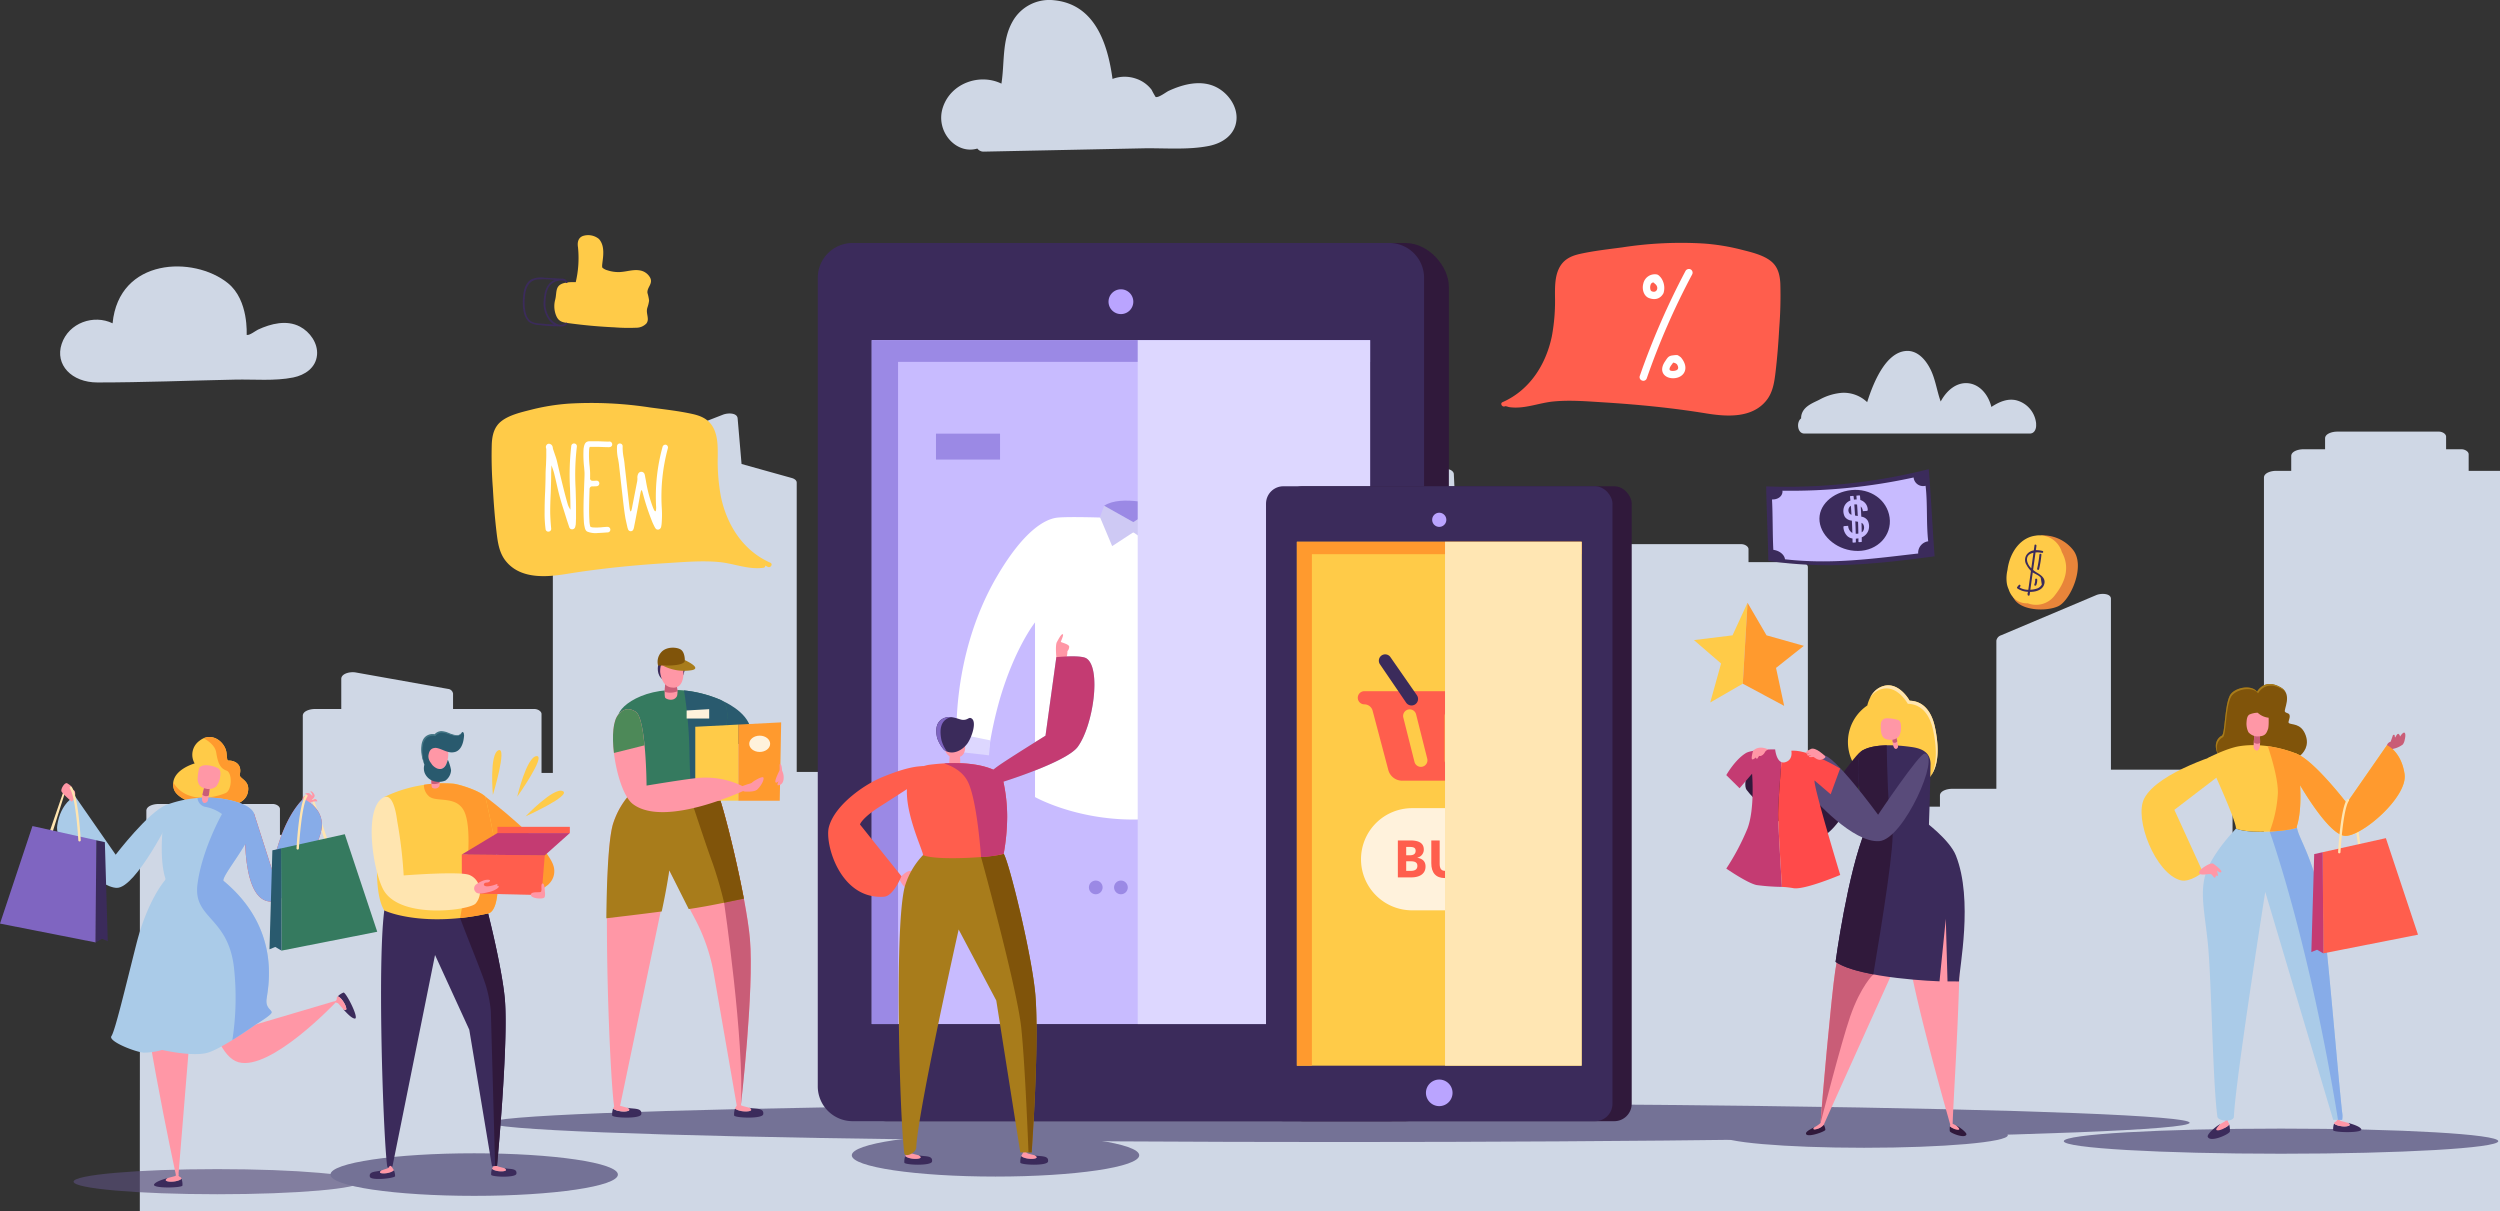 <svg xmlns="http://www.w3.org/2000/svg" xmlns:xlink="http://www.w3.org/1999/xlink" width="813.034" height="393.945" viewBox="0 0 813.034 393.945">
  <rect x="0" y="0" width="813.034" height="393.945" fill="#333333" stroke="none"/>
  <defs>
    <clipPath id="clip-path">
      <rect id="Rectángulo_4376" data-name="Rectángulo 4376" width="767.543" height="298.604" fill="none"/>
    </clipPath>
  </defs>
  <g id="Grupo_27767" data-name="Grupo 27767" transform="translate(1140.332 -119.02)">
    <g id="Grupo_27629" data-name="Grupo 27629" transform="translate(-1094.841 214.36)">
      <g id="Grupo_27628" data-name="Grupo 27628" clip-path="url(#clip-path)">
        <g id="Grupo_27627" data-name="Grupo 27627" transform="translate(-2.327 16.583)">
          <path id="Trazado_22083" data-name="Trazado 22083" d="M-349.489,365.8q-.144-64.415-.288-128.831-.036-14.815-.067-29.629c0-.871-1.178-1.629-2.353-1.629h-10.462v-5.39c0-.871-1.18-1.631-2.353-1.631H-370v-4.107c0-.871-1.178-1.629-2.351-1.629h-33.029c-1.718,0-3.975.689-3.975,2.2v3.536h-7.034c-1.718,0-3.975.691-3.975,2.2v4.819h-4.894c-1.718,0-3.975.688-3.975,2.2V336.677H-479V247.326c0-1.823-3.21-1.869-4.786-1.2q-15.466,6.531-30.93,13.06a2.234,2.234,0,0,0-1.542,1.775v48.156h-14.375c-1.718,0-3.973.689-3.973,2.2v3.613h-42.953V237.018c0-.868-1.18-1.629-2.354-1.629h-16.951v-4.21c0-.871-1.18-1.629-2.354-1.629h-49.8c-1.718,0-3.975.689-3.975,2.2v3.639H-657.5c-1.718,0-3.975.689-3.975,2.2V292.81l-27.245.29q-1.734-37.654-3.467-75.313-.255-5.516-.509-11.033c-.038-.871-1.149-1.629-2.353-1.629h-24.057V189.454c0-2.07.8-5.194,0-7.2-.607-1.521-1.842-1.888-3.644-2.768q-11.914-5.815-23.831-11.628c-1.9-.926-4.076-2.464-6.288-2.987-3.09-.732-7.367-.118-10.6-.118-1.732,0-3.956.689-3.973,2.2q-.345,30.122-.688,60.242-.543,47.8-1.089,95.6-.115,10.011-.228,20.017h-4.745V326.225c0-1.638.76-4.361-.446-5.856-1.773-2.193-6.851-3.987-9.469-5.657a12.817,12.817,0,0,0-2.178-1.3c-.369-.746,0-2.231,0-3V282.9c0-.871-1.18-1.629-2.353-1.629H-810.6c-1.123,0-2.4.1-3.562.029-.789-.374-1.55-.825-2.308-1.228-2.234-1.19-4.69-3.047-7.439-3.5-2.174-.36-5.028,0-7.24,0h-33.5c-1.718,0-3.975.688-3.975,2.2v2.5h-1.756c-1.718,0-3.975.689-3.975,2.2v20.149H-906.4v-94.07c0-.739-.71-1.262-1.6-1.511q-8.168-2.281-16.339-4.56-.637-7.413-1.276-14.826c-.158-1.828-3.09-1.864-4.789-1.2q-26.884,10.45-53.765,20.9a2.219,2.219,0,0,0-1.54,1.778v93.811h-3.682V284.788c0-.868-1.178-1.627-2.353-1.627h-26.422v-5.016a1.8,1.8,0,0,0-1.6-1.511l-30.027-5.352c-1.9-.341-4.724.36-4.724,2.085v9.795h-8.538c-1.718,0-3.975.689-3.975,2.2V341.4h-1.178V325.714c0-.871-1.18-1.629-2.354-1.629h-3.9V315.68c0-.871-1.18-1.629-2.353-1.629h-37.119c-1.715,0-3.973.688-3.973,2.2v7.833h-.449c-1.71,0-3.987.688-3.975,2.2q.389,53.267.775,106.535.058,7.549.111,15.1c.007.868,1.175,1.629,2.353,1.629l76.368-.036,183.325-.084,220.355-.1,191.59-.089c30.915-.014,62.022.71,92.923-.043.417-.01.84,0,1.259,0,1.715,0,3.977-.688,3.973-2.2Z" transform="translate(1122.339 -164.508)" fill="#cfd7e5" style="mix-blend-mode: multiply;isolation: isolate"/>
          <g id="Grupo_27626" data-name="Grupo 27626" transform="translate(2.356 138.394)" style="mix-blend-mode: multiply;isolation: isolate">
            <path id="Trazado_22084" data-name="Trazado 22084" d="M-942.514,227.228h1.751C-941.379,227.207-941.974,227.2-942.514,227.228Z" transform="translate(1371.549 -215.185)" fill="#cfd7e5"/>
            <path id="Trazado_22085" data-name="Trazado 22085" d="M-1023.217,228.114h3.572A26.264,26.264,0,0,0-1023.217,228.114Z" transform="translate(1258.65 -214.006)" fill="#cfd7e5"/>
            <path id="Trazado_22086" data-name="Trazado 22086" d="M-961.549,242.383h8.449A50.646,50.646,0,0,0-961.549,242.383Z" transform="translate(1344.92 -194.212)" fill="#cfd7e5"/>
            <path id="Trazado_22087" data-name="Trazado 22087" d="M-819.252,240.511h6.42A30.75,30.75,0,0,0-819.252,240.511Z" transform="translate(1543.987 -196.814)" fill="#cfd7e5"/>
            <path id="Trazado_22088" data-name="Trazado 22088" d="M-352.494,284.912l-.082-11.695c0-.094-.547-.1-.6-.1h-4.16v-7.13c0-.094-.547-.1-.6-.1-1.094,0-4.085.07-4.16,0-.494-.5,0-2.744,0-3.279v-7.974c0-.094-.547-.1-.595-.1H-385.93c-.074,0-1.017-.014-1.017.132,0,3.5.127,7.015,0,10.512-.024.638.276.688.42.672a.685.685,0,0,0-.11.038,12.059,12.059,0,0,1-2.956,0h-.609c.585.038,1.147.079,1.662.113h-8.478a2.857,2.857,0,0,1,.4-.113h-.406c-.074,0-1.017-.014-1.017.132,0,1.9-.118,3.826,0,5.724.06.96.139,1.411.225,1.37a1.758,1.758,0,0,1-.53.113H-399.9c-.734-.043-1.468-.113-1.886-.113-.074,0-1.017-.014-1.017.132V343.5a6.576,6.576,0,0,1,.007,2.178c-.077.01-.161.024-.257.041-.329.055-.684.089-1.051.113h-2.74c-1.092-.046-2.171-.113-3.092-.113-.362,0-1.195.065-2.082.113h-2.4a1.939,1.939,0,0,1-.513-.113c-.408-.187.29.158.007-.832-.734-2.564,0-5.873,0-8.483V294.548c0-.094-.547-.094-.6-.094h-16.908c-.074,0-1.017-.014-1.017.13v31.323c0,.47.245,1.384,0,1.828a.161.161,0,0,0,0,.158c-.679-.007-1.55-.062-1.682-.065-.415-.01-1.147.055-1.955.113h-3.143a1.927,1.927,0,0,1-.4-.113l-.091-.038a.462.462,0,0,0-.1-.2c-1.1-1.617,0-5.722,0-7.49V222.294c0-.094-.547-.1-.6-.1h-42.267c-.074,0-1.017-.014-1.017.132v82.058c0,1.048.532,3.071.045,4.131-.149.01-.333.022-.6.041-1.535.11-3.15,0-4.695,0-3.958,0-3.179.209-3.179-2.658,0-.094-.547-.094-.6-.094h-38.911c.057-.439-.422-.235-.746,0-.158,0-.986-.007-.986.13,0,.7.309,1.814,0,2.466a.268.268,0,0,0-.019.065c-.111.024-.233.053-.379.091a5.36,5.36,0,0,1-.607.113h-4.181c-.864-.055-1.686-.113-2.353-.113h-13.633c-.077,0-1.017-.014-1.017.132v29.776c0,1.053.482,2.843.007,3.879-.607.017-1.535-.067-1.782-.067h-7.031c-.367,0-1.075.062-1.825.113h-2.274a1.273,1.273,0,0,1-.22-.067c.024-.014.021-.053-.053-.154-.36-.485,0-1.967,0-2.492V249.82c0-.094-.549-.1-.6-.1h-2.039a6.165,6.165,0,0,1,1.135.113h-4.659c.777-.046,1.648-.094,2.452-.113h-46.026c-.074,0-1.017-.012-1.017.132v20.9c0,.993.478,2.747,0,3.692-.036.072-.041.118-.026.149-.048,0-.084.01-.137.012h-.636c-.84-.022-1.816-.113-2.157-.113-2.977,0-5.959-.043-8.936,0-.288,0-1.274.106-1.862.079a.4.4,0,0,0,.046-.437c-1.111-1.929,0-6.06,0-8.084V234.337c0-.094-.547-.1-.6-.1H-690.57c.7.026,1.411.067,2.08.113h-4.815a7.856,7.856,0,0,1,.984-.113h-1.638c-.074,0-1.017-.014-1.017.132v55.483c0,1.353.46,3.174,0,4.488a.145.145,0,0,0,.043.18c-.53-.012-1.149-.065-1.331-.07-.8-.022-1.773.043-2.776.113h-4.575c-.2-.034-.413-.065-.595-.113-1.2-.326-.993.144-.775-1.646a46.479,46.479,0,0,0,0-5.486v-9.977c0-.094-.549-.1-.6-.1h-16.371c-.46,0-1.319.094-2.084.113h-.485a2.578,2.578,0,0,1-.782-.113c-.1-.036-.151-.053-.218-.074.07-.043.086-.156-.07-.429-.868-1.533,0-4.556,0-6.283,0-.094-.547-.094-.6-.094h-3.346c.247.029.477.074.713.113H-740l2.017-.113h-21.49c-.074,0-1.017-.014-1.017.13,0,1.806-.393,3.85,0,5.626.367,1.655,1.108,1.125-1.958,1.125h-13.962c-.086-.077-.228-.091-.439,0h-.06c-.074,0-1.017-.014-1.017.132V301.91a7.328,7.328,0,0,1,.019,1.821c-.158,0-.353.01-.6.012-14.43.182-28.883,0-43.315,0-.074,0-1.017-.014-1.017.132v29.248c0,4.58-1.178,10.1,0,14.612a3.1,3.1,0,0,1,0,1.327.244.244,0,0,0-.017.074c-.048.01-.089.014-.142.024-.216.041-.468.077-.739.113H-834.4c-.185-.034-.355-.072-.509-.113a1.989,1.989,0,0,0-.607-.094c.067-.072.127-.252.029-.693a17.841,17.841,0,0,1,0-3.8V267.023c0-.094-.549-.094-.6-.094h-35.929c-.074,0-1.017-.014-1.017.13v58.354a7.3,7.3,0,0,1,0,1.727.37.37,0,0,0,.034.317c-.166,0-.379.007-.655.026a46.273,46.273,0,0,1-6.746-.108c-.5-.6,0-2.581,0-3.263V236.4c0-.091-.547-.094-.6-.094h-1.355a3.544,3.544,0,0,1,.64.113h-6.153c.6-.038,1.264-.079,1.941-.113h-55.3c-.074,0-1.02-.014-1.02.13v60.05a9.474,9.474,0,0,1,0,2.459c-.034.12.043.288,0,.413-.626.034-1.634-.086-2.049-.086-.626,0-1.444.05-2.334.113h-6.415c-.17-.036-.358-.065-.5-.113-.556-.19-.307-.053-.295-1.442.036-4.03,0-8.063,0-12.093V259.108c0-.094-.547-.094-.6-.094-.406,0-1.145.048-2.037.106l.026.007h-.12l.094-.007a24.686,24.686,0,0,0-5.637.007h-1.416a.91.91,0,0,1-.232-.113c-.187-.139.41-5.462.41-6.444,0-.094-.549-.094-.6-.094h-39.1c-.074,0-1.017-.014-1.017.13v3.714a12.017,12.017,0,0,1,0,2.255c-.082.391.1.48.288.468a2.5,2.5,0,0,1-.238.084h-8.391c-.6-.043-1.164-.079-1.646-.1.026-.141-.144-.108-.345-.01-.091,0-.189,0-.274,0s-1.017-.014-1.017.13v88.787c0,1.511.616,3.877.029,5.376-.2,0-.461,0-.815-.019-1.507-.067-3.061,0-4.57,0h-13.595c-1.835,0-3.882.168-5.7,0-.2-.017-.835.062-1.156.024a.28.28,0,0,0-.05-.12c-1-1.526,0-5.45,0-7.1v-16.45c0-.091-.547-.094-.6-.094h-15.264c-.573,0-1.372.053-2.243.113h-5.285a4.054,4.054,0,0,1-.518-.113c-.694-.228-.617-.065-.4-1.653,1.092-7.849,0-16.159,0-24.057,0-.094-.547-.1-.6-.1h-34.871c-.074,0-1.017-.014-1.017.132v22.284c0,.9.437,2.49,0,3.342a.416.416,0,0,0-.031.084,18.757,18.757,0,0,1-3.164-.036h-14.809c-.074,0-1.017-.014-1.017.132v37.971c0,.094.547.1.6.1h767.837c.072,0,1.02.014,1.017-.132Q-352.2,326.266-352.494,284.912ZM-1120,367.634h3.7A18.046,18.046,0,0,1-1120,367.634Zm.324-37.973a15.555,15.555,0,0,1,3.417,0Zm21.128-25.805c2.73-.132,5.549-.074,8.346,0Zm19.434,0c3.032-.1,6.115-.187,9.044,0Zm30.452,25.805c1.113-.043,2.229-.062,3.287,0Zm33.07,23.646c.276-.163.9-.012,0,0Zm144.115-86.266a10.045,10.045,0,0,1,1.4,0Zm93.78,36.682c.269-.048.593-.024,0,0Zm20.96-33.242c2.588-.134,5.268-.074,7.921,0Zm136.747,4.016-.012,0,.036-.019Zm63.949,67.782c-.014.007-.046.01-.065.017.108-.048.213-.1.288-.137Zm23.395-36.358v0a12.588,12.588,0,0,1,1.5,0Zm35.955,0a12.276,12.276,0,0,1,1.488,0Zm13.271-83.611a12.044,12.044,0,0,1,1.866,0Zm127.276,50.923a3.625,3.625,0,0,1,1.214,0Z" transform="translate(1121.357 -222.198)" fill="#cfd7e5"/>
          </g>
        </g>
      </g>
    </g>
    <g id="Grupo_27766" data-name="Grupo 27766" transform="translate(-1140.332 119.019)">
      <ellipse id="Elipse_998" data-name="Elipse 998" cx="276.445" cy="6.27" rx="276.445" ry="6.27" transform="translate(159.204 358.864)" fill="#747296"/>
      <path id="Trazado_22089" data-name="Trazado 22089" d="M-719.664,264.517c0,2.255-31.633,4.085-70.654,4.085s-70.654-1.83-70.654-4.085,31.632-4.085,70.654-4.085S-719.664,262.262-719.664,264.517Z" transform="translate(1532.142 106.608)" fill="#747296"/>
      <path id="Trazado_22090" data-name="Trazado 22090" d="M-813.629,273.3c0,2.255-20.926,4.083-46.739,4.083s-46.741-1.828-46.741-4.083,20.926-4.085,46.741-4.085S-813.629,271.039-813.629,273.3Z" transform="translate(1466.599 95.89)" fill="#747296"/>
      <ellipse id="Elipse_999" data-name="Elipse 999" cx="46.739" cy="4.084" rx="46.739" ry="4.084" transform="translate(23.928 380.216)" fill="#594f7a" opacity="0.65"/>
      <ellipse id="Elipse_1000" data-name="Elipse 1000" cx="46.739" cy="6.922" rx="46.739" ry="6.922" transform="translate(277.013 368.794)" fill="#747296"/>
      <path id="Trazado_22091" data-name="Trazado 22091" d="M-1002.054,280.286c0,3.824-20.926,6.923-46.739,6.923s-46.741-3.1-46.741-6.923,20.926-6.921,46.741-6.921S-1002.054,276.462-1002.054,280.286Z" transform="translate(1203.001 101.701)" fill="#747296"/>
      <path id="Trazado_22092" data-name="Trazado 22092" d="M-819.162,188.564a3.384,3.384,0,0,0-.057-.837,8.638,8.638,0,0,0-6.6-7.127c-2.8-.564-5.441.6-7.893,2.212-1.008-4.085-3.85-7.331-7.526-7.708-3.728-.381-6.979,2.229-8.958,5.945-1.2-3.315-1.7-7.115-3.219-10.256-1.727-3.582-4.5-6.42-8-6.189-6.321.415-10.38,9.3-12.693,16.654a11.039,11.039,0,0,0-8.137-3.042,18.042,18.042,0,0,0-7.372,2.229c-1.888.974-4.747,1.953-5.683,4.419a4.143,4.143,0,0,0-.283,1.674c-1.607,1.14-1.274,4.927,1.027,4.927h73.379C-819.728,191.465-819.063,189.963-819.162,188.564Z" transform="translate(1481.336 -50.469)" fill="#cfd7e5" style="mix-blend-mode: multiply;isolation: isolate"/>
      <g id="Grupo_27630" data-name="Grupo 27630" transform="translate(306.09)" style="mix-blend-mode: multiply;isolation: isolate">
        <path id="Trazado_22093" data-name="Trazado 22093" d="M-923.113,145.449c-4.98-2.6-10.853-1.1-15.668,1.132-.8.369-3.253,2.3-4.222,1.977a26.56,26.56,0,0,1-1.312-2.346,10.6,10.6,0,0,0-5.136-3.634,11.253,11.253,0,0,0-7.571.113c-1.583-11.549-5.75-24.378-19.18-25.609a13.652,13.652,0,0,0-13.4,7.07c-3.43,6.137-2.476,13.343-3.55,20.067-6.967-3.406-16.387-.259-19.033,7.7-2.581,7.768,4.3,15.488,11.206,13.413a2.5,2.5,0,0,0,2.154,1l51.6-1.07c7-.144,14.713.6,21.612-.794,4.395-.892,8.478-3.618,8.9-8.444C-916.322,151.652-919.371,147.406-923.113,145.449Z" transform="translate(1012.738 -117.019)" fill="#cfd7e5"/>
      </g>
      <g id="Grupo_27631" data-name="Grupo 27631" transform="translate(19.549 86.653)" style="mix-blend-mode: multiply;isolation: isolate">
        <path id="Trazado_22094" data-name="Trazado 22094" d="M-1054.2,172.7c-4.33-2.265-9.44-.955-13.626.986-.694.321-2.831,2-3.675,1.72-.065-.022.775-11.27-6.11-16.829-11.136-8.986-35.454-8.25-37.51,13.055-6.06-2.965-14.254-.225-16.555,6.7-2.245,6.758,3.227,12.537,11.621,12.537,14.965,0,29.922-.619,44.882-.928,6.093-.127,12.8.523,18.8-.693,3.824-.775,7.374-3.145,7.746-7.346C-1048.292,178.1-1050.943,174.4-1054.2,172.7Z" transform="translate(1132.183 -153.14)" fill="#cfd7e5"/>
      </g>
      <g id="Grupo_27632" data-name="Grupo 27632" transform="translate(170.032 76.478)">
        <path id="Trazado_22095" data-name="Trazado 22095" d="M-1034.363,170.192a15.126,15.126,0,0,0-.533-2.5c-.2-1.814,1.835-2.917.909-4.9a4.631,4.631,0,0,0-3.387-2.43c-2.258-.4-4.534.513-6.782.542a11.266,11.266,0,0,1-3.68-.554,4.312,4.312,0,0,1-1.665-.828c-.689-.679,1.626-6.427-1.217-9.416a5.538,5.538,0,0,0-5.107-.962c-1.665.585-1.919,2.2-1.653,3.75a34.318,34.318,0,0,1-.736,11.28c-7.441-.182-5.875,2.617-6.7,5.772a8.072,8.072,0,0,0,.362,5.2c.772,1.806,1.936,2.082,3.783,2.339q7.5,1.036,15.065,1.387a56.978,56.978,0,0,0,7.125.132,4.529,4.529,0,0,0,3.375-1.425,2.374,2.374,0,0,0,.422-1.552c-.065-1.276-.52-2.152-.158-3.49A11.532,11.532,0,0,0-1034.363,170.192Z" transform="translate(1075.424 -148.899)" fill="#ffcb48"/>
        <path id="Trazado_22096" data-name="Trazado 22096" d="M-1055.451,169.393c-1.826,1.578-4.323-.182-5.388-1.79a8.655,8.655,0,0,1-1.243-5.273c.091-1.732.357-3.939,1.593-5.261a4.633,4.633,0,0,1,2.164-1.291c.633-.175,2.514-.458,2.819.449.118.35.674.2.557-.154a1.821,1.821,0,0,0-1.931-1.075h0q-2.767-.148-5.534-.3a7.816,7.816,0,0,0-4.241.53c-2.056,1.14-2.574,3.716-2.732,5.868-.18,2.485-.125,6.266,2.006,8.024a6.333,6.333,0,0,0,3.32.969,50.175,50.175,0,0,0,6.206.41.3.3,0,0,0,.108-.022,3.107,3.107,0,0,0,2.706-.681C-1054.76,169.558-1055.17,169.15-1055.451,169.393Zm-6.926.317c-1.351-.13-3.121-.091-4.318-.8-2.318-1.375-2.281-5.522-2.116-7.806.2-2.682,1.051-5.522,4.157-5.841a30.2,30.2,0,0,1,5.63.156,4.446,4.446,0,0,0-.6.266c-2.252,1.224-2.79,3.747-3,6.117a8.938,8.938,0,0,0,2.1,7.122,5.869,5.869,0,0,0,1.231.969C-1060.318,169.858-1061.35,169.81-1062.377,169.709Z" transform="translate(1069.454 -140.853)" fill="#3b2b5b"/>
      </g>
      <g id="Grupo_27634" data-name="Grupo 27634" transform="translate(652.539 174.104)">
        <path id="Trazado_22097" data-name="Trazado 22097" d="M-858.118,189.613a12.487,12.487,0,0,1,10.27,4.7c4.208,5.283-.909,16.507-4.789,18.321s-12.518,1.552-14.6-2.792S-858.118,189.613-858.118,189.613Z" transform="translate(869.483 -189.594)" fill="#e8853a"/>
        <g id="Grupo_27633" data-name="Grupo 27633" transform="translate(0 0.019)">
          <path id="Trazado_22098" data-name="Trazado 22098" d="M-850.316,195.033a7.57,7.57,0,0,0-8.6-5.345c-4.625.633-7.578,4.74-8.677,9a17.061,17.061,0,0,0-.408,2.154,11.687,11.687,0,0,0-.25,4.042,7.33,7.33,0,0,0,.65,2.289,7.173,7.173,0,0,0,1.523,2.656,5.989,5.989,0,0,0,4.666,1.85,7.584,7.584,0,0,0,8.857-2.656C-849.054,204.585-847.651,199.869-850.316,195.033Z" transform="translate(868.322 -189.602)" fill="#ffcb48"/>
          <path id="Trazado_22099" data-name="Trazado 22099" d="M-860.423,199.973a10,10,0,0,1-1.238-.878q.4-2.843.794-5.688a6.844,6.844,0,0,1,2.085.139c.413.1.588-.537.175-.636a8.127,8.127,0,0,0-2.154-.245l.195-1.408c.06-.415-.576-.595-.636-.175l-.23,1.65a3.539,3.539,0,0,0-1.948.955,3,3,0,0,0-.422,3.766,7.765,7.765,0,0,0,1.439,1.953l-.859,6.141a5.407,5.407,0,0,1-2.867-.765l.25-.307c.266-.326-.2-.8-.466-.465-.168.2-.333.408-.5.614a.338.338,0,0,0,.067.518,6.881,6.881,0,0,0,3.423,1.077l-.031.228a.28.28,0,0,0-.113.247l.014.449c.012.353.595.47.65.086l.137-.986c2.233,0,4.445-.835,4.712-2.977C-857.746,201.643-859.216,200.69-860.423,199.973Zm-3.171-3.742c-.3-1.653.756-2.435,2.053-2.718q-.353,2.523-.705,5.047A4.617,4.617,0,0,1-863.594,196.231Zm3.063,8.953a7.726,7.726,0,0,1-2,.348h-.026l.784-5.63c.84.552,2.109.969,2.593,1.756l.357,2.207A2.826,2.826,0,0,1-860.531,205.184Z" transform="translate(870.313 -187.866)" fill="#3b2b5b"/>
          <path id="Trazado_22100" data-name="Trazado 22100" d="M-863.424,192.408a34.164,34.164,0,0,1-.737,4.52c-.1.415.54.59.636.178a35.335,35.335,0,0,0,.76-4.7C-862.724,191.986-863.386,191.988-863.424,192.408Z" transform="translate(874.128 -186.119)" fill="#3b2b5b"/>
          <path id="Trazado_22101" data-name="Trazado 22101" d="M-864.262,195.78a3.759,3.759,0,0,1-.271,1.581c-.156.4.482.566.638.175a4.308,4.308,0,0,0,.3-1.756C-863.619,195.356-864.278,195.353-864.262,195.78Z" transform="translate(873.588 -181.406)" fill="#3b2b5b"/>
        </g>
      </g>
      <g id="Grupo_27637" data-name="Grupo 27637" transform="translate(265.95 79.025)">
        <rect id="Rectángulo_4377" data-name="Rectángulo 4377" width="197.178" height="285.605" rx="14.173" transform="translate(8.061)" fill="#30193b"/>
        <path id="Rectángulo_4378" data-name="Rectángulo 4378" d="M11.339,0h174.5a11.338,11.338,0,0,1,11.338,11.338V274.266A11.339,11.339,0,0,1,185.84,285.6H11.339A11.339,11.339,0,0,1,0,274.266V11.339A11.339,11.339,0,0,1,11.339,0Z" fill="#3b2b5b"/>
        <rect id="Rectángulo_4379" data-name="Rectángulo 4379" width="162.072" height="222.415" transform="translate(17.553 31.595)" fill="#c8bbff"/>
        <path id="Trazado_22102" data-name="Trazado 22102" d="M-1013.6,170.2h153.515v-7.069h-162.072V385.545h8.557Z" transform="translate(1039.707 -131.536)" fill="#9b89e5"/>
        <path id="Trazado_22103" data-name="Trazado 22103" d="M-981.993,160.269a4.03,4.03,0,0,1-4.031,4.03,4.03,4.03,0,0,1-4.03-4.03,4.03,4.03,0,0,1,4.03-4.03A4.03,4.03,0,0,1-981.993,160.269Z" transform="translate(1084.612 -141.177)" fill="#baa4ff"/>
        <g id="Grupo_27635" data-name="Grupo 27635" transform="translate(45.079 89.142)">
          <path id="Trazado_22104" data-name="Trazado 22104" d="M-939.437,280.764c2.886-3.762,4.714-41.171,5.21-53.345s-7.938-14.365-10.419-25.774c-.84-3.869-3.68-7.209-7.065-9.936a11.41,11.41,0,0,1-1.429.355,12.284,12.284,0,0,1-7.612-4.7s-14.375-.545-17.589,0-10.047,3.519-19.112,18.992c-15.9,27.132-13.024,56.615-13.024,56.615l10.147,1.084a134.7,134.7,0,0,1,3.721-17.546c4.913-16.872,11.5-25.141,11.5-25.141v56.8s12.93,7.314,31.966,7.314a64.422,64.422,0,0,0,9.353-.72A23.359,23.359,0,0,0-939.437,280.764Z" transform="translate(1010.68 -187.119)" fill="#fff"/>
          <path id="Trazado_22105" data-name="Trazado 22105" d="M-943.212,206.354c-9.068-15.473-15.9-18.45-19.113-18.992s-17.591,0-17.591,0a12.312,12.312,0,0,1-6.182,4.347c3.385,2.728,6.225,6.067,7.065,9.936,2.481,11.409,10.913,13.6,10.419,25.774s-2.324,49.584-5.21,53.345a23.359,23.359,0,0,1-4.349,3.992,90.132,90.132,0,0,0,22.615-6.595v-56.8s6.59,8.269,11.5,25.141a134.226,134.226,0,0,1,3.721,17.546l10.15-1.084S-927.314,233.486-943.212,206.354Z" transform="translate(1045.068 -187.119)" fill="#f5f3ff"/>
        </g>
        <path id="Trazado_22106" data-name="Trazado 22106" d="M-967.31,218.775l.436,4.859,11.163-1.266V216.4Z" transform="translate(1116.43 -57.016)" fill="#9b89e5"/>
        <path id="Trazado_22107" data-name="Trazado 22107" d="M-999.313,218.775l-.436,4.859-11.163-1.266V216.4Z" transform="translate(1055.432 -57.016)" fill="#ddd7ff"/>
        <path id="Trazado_22108" data-name="Trazado 22108" d="M-972.668,190.248l-.122-3.7s-12.148-3.74-17.858,0c0,0,3.968,5.086,6.7,6.573S-972.668,190.248-972.668,190.248Z" transform="translate(1083.781 -101.107)" fill="#9b89e5"/>
        <path id="Trazado_22109" data-name="Trazado 22109" d="M-980.366,190.908l8.371-5.333,2.6,3.838-4.457,9.307-6.511-4.5-6.882,4.5-3.969-9.442,1.364-3.7Z" transform="translate(1082.985 -100.137)" fill="#cec9f4"/>
        <rect id="Rectángulo_4380" data-name="Rectángulo 4380" width="20.834" height="8.433" transform="translate(38.443 62)" fill="#9b89e5"/>
        <rect id="Rectángulo_4381" data-name="Rectángulo 4381" width="20.834" height="8.433" transform="translate(128.286 62)" fill="#9b89e5"/>
        <rect id="Rectángulo_4382" data-name="Rectángulo 4382" width="20.834" height="8.433" transform="translate(152.402 62)" fill="#9b89e5"/>
        <g id="Grupo_27636" data-name="Grupo 27636" transform="translate(88.172 207.341)">
          <circle id="Elipse_1001" data-name="Elipse 1001" cx="2.232" cy="2.232" r="2.232" fill="#9b89e5"/>
          <circle id="Elipse_1002" data-name="Elipse 1002" cx="2.232" cy="2.232" r="2.232" transform="translate(8.185)" fill="#9b89e5"/>
          <circle id="Elipse_1003" data-name="Elipse 1003" cx="2.232" cy="2.232" r="2.232" transform="translate(16.369)" fill="#9b89e5"/>
        </g>
        <rect id="Rectángulo_4383" data-name="Rectángulo 4383" width="75.577" height="222.415" transform="translate(104.048 31.595)" fill="#ddd7ff" style="mix-blend-mode: multiply;isolation: isolate"/>
      </g>
      <g id="Grupo_27645" data-name="Grupo 27645" transform="translate(411.724 158.138)">
        <rect id="Rectángulo_4384" data-name="Rectángulo 4384" width="112.675" height="206.492" rx="5.669" transform="translate(6.256)" fill="#30193b"/>
        <rect id="Rectángulo_4385" data-name="Rectángulo 4385" width="112.675" height="206.492" rx="5.669" fill="#3b2b5b"/>
        <rect id="Rectángulo_4386" data-name="Rectángulo 4386" width="92.614" height="170.382" transform="translate(10.03 18.055)" fill="#ffcb48"/>
        <path id="Trazado_22110" data-name="Trazado 22110" d="M-959.634,194.5h87.725v-4.039h-92.615V360.847h4.89Z" transform="translate(974.554 -172.41)" fill="#ff9a2e"/>
        <path id="Trazado_22111" data-name="Trazado 22111" d="M-941.575,188.83a2.3,2.3,0,0,1-2.3,2.3,2.3,2.3,0,0,1-2.3-2.3,2.3,2.3,0,0,1,2.3-2.3A2.3,2.3,0,0,1-941.575,188.83Z" transform="translate(1000.215 -177.919)" fill="#baa4ff"/>
        <g id="Grupo_27638" data-name="Grupo 27638" transform="translate(52.014 192.95)">
          <path id="Trazado_22112" data-name="Trazado 22112" d="M-942.7,272.013a4.327,4.327,0,0,1-4.323-4.323,4.326,4.326,0,0,1,4.323-4.32,4.326,4.326,0,0,1,4.323,4.32A4.327,4.327,0,0,1-942.7,272.013Z" transform="translate(947.023 -263.37)" fill="#baa4ff"/>
        </g>
        <g id="Grupo_27642" data-name="Grupo 27642" transform="translate(29.846 54.662)">
          <path id="Trazado_22113" data-name="Trazado 22113" d="M-897.626,210.72h-56.5a2.142,2.142,0,0,0-2.14,2.14,2.142,2.142,0,0,0,2.14,2.142,2.778,2.778,0,0,1,2.687,2.068l5.1,19.278a4.674,4.674,0,0,0,4.517,3.478h31.9a4.675,4.675,0,0,0,4.517-3.478l5.1-19.278A2.78,2.78,0,0,1-897.626,215a2.141,2.141,0,0,0,2.14-2.142A2.14,2.14,0,0,0-897.626,210.72Z" transform="translate(956.264 -198.736)" fill="#ff5e4d"/>
          <path id="Trazado_22114" data-name="Trazado 22114" d="M-943.6,210.72h28.248a2.14,2.14,0,0,1,2.14,2.14h0a2.141,2.141,0,0,1-2.14,2.142h0a2.778,2.778,0,0,0-2.687,2.068l-5.1,19.278a4.675,4.675,0,0,1-4.517,3.478H-943.6Z" transform="translate(973.986 -198.736)" fill="#c43b72"/>
          <g id="Grupo_27639" data-name="Grupo 27639" transform="translate(14.746 17.899)">
            <path id="Trazado_22115" data-name="Trazado 22115" d="M-944.35,231.882a2.141,2.141,0,0,1-2.073-1.619l-3.63-14.413a2.143,2.143,0,0,1,1.552-2.6,2.14,2.14,0,0,1,2.6,1.554l3.63,14.413a2.14,2.14,0,0,1-1.552,2.6A2.2,2.2,0,0,1-944.35,231.882Z" transform="translate(950.117 -213.186)" fill="#ffcb48"/>
          </g>
          <g id="Grupo_27640" data-name="Grupo 27640" transform="translate(38.121 17.899)">
            <path id="Trazado_22116" data-name="Trazado 22116" d="M-938.23,231.881a2.18,2.18,0,0,1-.523-.065,2.141,2.141,0,0,1-1.555-2.6l3.63-14.413a2.142,2.142,0,0,1,2.6-1.554,2.139,2.139,0,0,1,1.552,2.6l-3.627,14.413A2.143,2.143,0,0,1-938.23,231.881Z" transform="translate(940.373 -213.186)" fill="#ffcb48"/>
          </g>
          <g id="Grupo_27641" data-name="Grupo 27641" transform="translate(28.25 17.904)">
            <path id="Trazado_22117" data-name="Trazado 22117" d="M-942.348,231.878a2.14,2.14,0,0,1-2.14-2.14V215.328a2.14,2.14,0,0,1,2.14-2.14,2.142,2.142,0,0,1,2.14,2.14v14.411A2.142,2.142,0,0,1-942.348,231.878Z" transform="translate(944.488 -213.188)" fill="#ffcb48"/>
          </g>
          <path id="Trazado_22118" data-name="Trazado 22118" d="M-938.715,219.011l8.61-12.4a2.063,2.063,0,0,1,2.968-.439h0a2.062,2.062,0,0,1,.427,2.783l-8.509,12.475a2.121,2.121,0,0,1-2.9.593h0A2.122,2.122,0,0,1-938.715,219.011Z" transform="translate(980.279 -205.725)" fill="#3b2b5b"/>
          <path id="Trazado_22119" data-name="Trazado 22119" d="M-941.044,219.011l-8.612-12.4a2.063,2.063,0,0,0-2.968-.439h0a2.062,2.062,0,0,0-.425,2.783l8.507,12.475a2.124,2.124,0,0,0,2.9.593h0A2.124,2.124,0,0,0-941.044,219.011Z" transform="translate(960.259 -205.725)" fill="#3b2b5b"/>
        </g>
        <g id="Grupo_27644" data-name="Grupo 27644" transform="translate(30.896 104.688)">
          <path id="Trazado_22120" data-name="Trazado 22120" d="M-916.951,259.806h-22.262a16.613,16.613,0,0,1-16.613-16.615h0a16.613,16.613,0,0,1,16.613-16.613h22.262a16.615,16.615,0,0,1,16.615,16.613h0A16.616,16.616,0,0,1-916.951,259.806Z" transform="translate(955.826 -226.578)" fill="#fff2dc"/>
          <g id="Grupo_27643" data-name="Grupo 27643" transform="translate(11.98 10.498)">
            <path id="Trazado_22121" data-name="Trazado 22121" d="M-950.832,230.954h4.04c2.5,0,4.4.684,4.4,2.975a2.641,2.641,0,0,1-2.053,2.6v.074c1.718.317,2.617,1.221,2.617,2.828,0,2.445-2.005,3.538-4.62,3.538h-4.383Zm3.915,4.822c1.319,0,1.869-.559,1.869-1.463s-.585-1.243-1.847-1.243h-1.224v2.706Zm.247,5.074c1.478,0,2.186-.535,2.186-1.631,0-1.053-.691-1.487-2.186-1.487h-1.449v3.119Z" transform="translate(950.832 -230.954)" fill="#ff5e4d"/>
            <path id="Trazado_22122" data-name="Trazado 22122" d="M-946.3,238.34v-7.386h2.725v7.662c0,1.439.528,2.221,1.66,2.221s1.7-.782,1.7-2.221v-7.662h2.622v7.386c0,3.119-1.4,4.846-4.321,4.846S-946.3,241.459-946.3,238.34Z" transform="translate(957.177 -230.954)" fill="#ff5e4d"/>
            <path id="Trazado_22123" data-name="Trazado 22123" d="M-938.179,238.906l-3.87-7.953h2.905l1.221,2.884c.353.928.713,1.8,1.089,2.754h.074c.372-.957.758-1.826,1.125-2.754l1.207-2.884h2.835l-3.869,7.953v4.059h-2.718Z" transform="translate(963.119 -230.954)" fill="#ff5e4d"/>
          </g>
        </g>
        <rect id="Rectángulo_4387" data-name="Rectángulo 4387" width="44.429" height="170.382" transform="translate(58.216 18.055)" fill="#ffe6b3" style="mix-blend-mode: multiply;isolation: isolate"/>
      </g>
      <g id="Grupo_27673" data-name="Grupo 27673" transform="translate(696.459 222.453)">
        <g id="Grupo_27646" data-name="Grupo 27646" transform="translate(69.544 45.857)">
          <path id="Trazado_22124" data-name="Trazado 22124" d="M-819.52,229.1a.385.385,0,0,1-.384-.331l-1.115-7.8a.389.389,0,0,1,.329-.439.386.386,0,0,1,.439.331l1.115,7.8a.389.389,0,0,1-.329.439Z" transform="translate(821.024 -220.527)" fill="#ffe5b0"/>
        </g>
        <g id="Grupo_27649" data-name="Grupo 27649" transform="translate(62.315 141.277)">
          <g id="Grupo_27647" data-name="Grupo 27647" transform="translate(0 1.406)">
            <path id="Trazado_22125" data-name="Trazado 22125" d="M-814.9,262.95c-.441-.84-2.665-1.571-4.428-2.061.53.317,1.06.775.242,1.029-1.192.374-3.843.06-4.644-.789a5.524,5.524,0,0,0-.3,2.176C-824,264.1-814.182,264.312-814.9,262.95Z" transform="translate(824.037 -260.889)" fill="#3b2b5b"/>
          </g>
          <g id="Grupo_27648" data-name="Grupo 27648" transform="translate(0.31)">
            <path id="Trazado_22126" data-name="Trazado 22126" d="M-819.264,262.738c.818-.254.288-.712-.242-1.029-1.094-.3-2.013-.516-2.217-.6a1.278,1.278,0,0,1-.7-.705l-.552-.1s.374.748-.638,1.149c-.17.067-.221.307-.3.5C-823.107,262.8-820.456,263.112-819.264,262.738Z" transform="translate(823.908 -260.303)" fill="#ff97a6"/>
          </g>
        </g>
        <g id="Grupo_27652" data-name="Grupo 27652" transform="translate(21.504 141.512)">
          <g id="Grupo_27650" data-name="Grupo 27650" transform="translate(0 1.531)">
            <path id="Trazado_22127" data-name="Trazado 22127" d="M-841.029,265.223c-.3-.885,2.987-3.668,4.234-4.184-.377.333-.916,1.017-.338,1.286a3.005,3.005,0,0,0,3.1-1.106,8.48,8.48,0,0,1,.216,2.289C-833.84,264.347-840.312,267.3-841.029,265.223Z" transform="translate(841.049 -261.039)" fill="#3b2b5b"/>
          </g>
          <g id="Grupo_27651" data-name="Grupo 27651" transform="translate(2.796)">
            <path id="Trazado_22128" data-name="Trazado 22128" d="M-839.74,263.978c-.578-.266.753-1.586,1.13-1.919a8.475,8.475,0,0,1,1.4-.83,1.29,1.29,0,0,0,.492-.741l.643-.086a1.514,1.514,0,0,0,.2,1.187,2.236,2.236,0,0,1,.214.523C-836.233,263.006-838.9,264.371-839.74,263.978Z" transform="translate(839.884 -260.401)" fill="#ff97a6"/>
          </g>
        </g>
        <g id="Grupo_27653" data-name="Grupo 27653" transform="translate(24.155)">
          <path id="Trazado_22129" data-name="Trazado 22129" d="M-826.529,203.912s2.361-4.611,7.837-1.31c3.8,2.289.66,7.257,1.252,7.852s1.387.314,1.519,1.247-.621,2.015-.307,2.358c.7.77,4.023-.166,5.52,4.061,2.31,6.52-6.2,9.622-9.634,9.886s-17.486-.446-19-3.886.2-5.357,1.319-5.882.885-9.555,2.641-13.065C-834.134,202.667-828.508,201.393-826.529,203.912Z" transform="translate(839.944 -201.412)" fill="#80540a"/>
        </g>
        <g id="Grupo_27655" data-name="Grupo 27655" transform="translate(24.155)">
          <g id="Grupo_27654" data-name="Grupo 27654">
            <path id="Trazado_22130" data-name="Trazado 22130" d="M-837.691,218.766c1.123-.525.885-9.555,2.639-13.062,1.255-2.509,6.88-3.783,8.859-1.264,0,0,2.36-4.611,7.837-1.31a4.034,4.034,0,0,1,1.142,1,3.812,3.812,0,0,0-1.478-1.531c-5.477-3.3-7.837,1.31-7.837,1.31-1.979-2.519-7.6-1.245-8.857,1.262-1.756,3.51-1.519,12.539-2.641,13.065s-2.836,2.442-1.319,5.882a2,2,0,0,0,.319.482C-840.51,221.194-838.807,219.289-837.691,218.766Z" transform="translate(839.944 -201.412)" fill="#a87c1b"/>
          </g>
        </g>
        <g id="Grupo_27656" data-name="Grupo 27656" transform="translate(19.947 46.703)">
          <path id="Trazado_22131" data-name="Trazado 22131" d="M-830.952,221.161c-.024.264-5.63,5.64-8.8,12.16-3.5,7.211-1.427,13.988-.307,25.446,1.18,12.081,1.545,44.784,3.08,56.116.206,1.528,5.28,1.9,5.366,0,.533-11.947,10.2-73.11,10.2-73.11l22.092,74.144h2.922a6.938,6.938,0,0,0-.017-2.507c-1.456-12.954-5.76-66.161-7.48-72.41-3.606-13.108-6.535-16.541-7.218-20.12C-813.392,221.967-826.483,223.149-830.952,221.161Z" transform="translate(841.698 -220.88)" fill="#aacbe8"/>
        </g>
        <g id="Grupo_27658" data-name="Grupo 27658" transform="translate(41.67 46.703)">
          <g id="Grupo_27657" data-name="Grupo 27657">
            <path id="Trazado_22132" data-name="Trazado 22132" d="M-809.088,313.41c-1.456-12.954-5.76-66.161-7.48-72.41-3.606-13.108-6.535-16.541-7.218-20.12-.533.254-5.734.868-8.857,1.281,0,0,12.645,34.763,22.226,93.756h1.346A6.938,6.938,0,0,0-809.088,313.41Z" transform="translate(832.643 -220.88)" fill="#87ace8"/>
          </g>
        </g>
        <g id="Grupo_27659" data-name="Grupo 27659" transform="translate(21.452 19.877)">
          <path id="Trazado_22133" data-name="Trazado 22133" d="M-812.049,212.517c-2.629-1.058-10.426-3.766-18.628-2.48-4.217.662-10.395,3.9-10.395,3.9s9.471,20.4,9.241,22.864c4.469,1.989,17.56.806,19.835-.281a1.158,1.158,0,0,1,.019-.583C-809.4,227.719-812.049,212.517-812.049,212.517Z" transform="translate(841.071 -209.698)" fill="#ffcb48"/>
        </g>
        <g id="Grupo_27660" data-name="Grupo 27660" transform="translate(36.191 16.826)">
          <path id="Trazado_22134" data-name="Trazado 22134" d="M-834.927,208.426Z" transform="translate(834.927 -208.426)" fill="#3b2b5b"/>
        </g>
        <g id="Grupo_27661" data-name="Grupo 27661" transform="translate(36.443 15.311)">
          <path id="Trazado_22135" data-name="Trazado 22135" d="M-834.431,207.794s-.583,5.023-.326,5.59,1.214,1.31,1.782.055.046-5.645.046-5.645Z" transform="translate(834.822 -207.794)" fill="#ff97a6"/>
        </g>
        <g id="Grupo_27662" data-name="Grupo 27662" transform="translate(36.493 16.46)">
          <path id="Trazado_22136" data-name="Trazado 22136" d="M-834.8,210.787a1.738,1.738,0,0,0,2.056.206c.022-.916-.041-1.95-.1-2.72h-1.734C-834.657,209-834.746,209.945-834.8,210.787Z" transform="translate(834.801 -208.273)" fill="#c95d77"/>
        </g>
        <g id="Grupo_27663" data-name="Grupo 27663" transform="translate(34.126 9.333)">
          <path id="Trazado_22137" data-name="Trazado 22137" d="M-828.86,210.815c.417-.749.276-3.884.276-3.884a6.152,6.152,0,0,1-3.56-1.629,7.362,7.362,0,0,0-2.66.571c-.835.5-.9,1.679-.969,2.553a6.293,6.293,0,0,0,.616,3.207A4.015,4.015,0,0,0-832.531,213C-830.141,213.058-829.433,212.47-828.86,210.815Z" transform="translate(835.788 -205.302)" fill="#ff97a6"/>
        </g>
        <g id="Grupo_27664" data-name="Grupo 27664" transform="translate(0 22.179)">
          <path id="Trazado_22138" data-name="Trazado 22138" d="M-849.127,225.674c-3.438,6.59,3.685,24.529,11.839,26.64,3.032.787,7.221-2.617,7.221-2.617l-9.272-20.3,15.838-12.132.794-6.611S-844.512,216.837-849.127,225.674Z" transform="translate(850.013 -210.657)" fill="#ffcb48"/>
        </g>
        <g id="Grupo_27665" data-name="Grupo 27665" transform="translate(18.728 58.366)">
          <path id="Trazado_22139" data-name="Trazado 22139" d="M-841.435,227.494s2.979-2.389,3.987-1.588,2.692,2.068,2.469,2.586-1.442-.437-1.442-.437a11.156,11.156,0,0,1,.357,1.6c-.024.266-.756-.065-.756-.065a.666.666,0,0,1-.194.7c-.343.331-.772-.782-1.293-1.051s-2.6.4-3.673-.089C-842.376,228.969-842.287,228.113-841.435,227.494Z" transform="translate(842.206 -225.741)" fill="#ff97a6"/>
        </g>
        <g id="Grupo_27666" data-name="Grupo 27666" transform="translate(48.601 19.878)">
          <path id="Trazado_22140" data-name="Trazado 22140" d="M-827.88,212.517c5.738,2.281,16.258,16.027,16.258,16.027l13.091-18.846s4.654,2.037,5.721,9.423-13.674,20.089-19.2,20.089c-6.206,0-17.745-21.624-17.745-21.624S-829.135,212.018-827.88,212.517Z" transform="translate(829.754 -209.698)" fill="#ffcb48"/>
        </g>
        <g id="Grupo_27667" data-name="Grupo 27667" transform="translate(79.823 15.805)">
          <path id="Trazado_22141" data-name="Trazado 22141" d="M-810.967,210.262c.192-.734.336-1.833-.007-2.176-.482-.485-1.54,1.231-1.54,1.231a1.106,1.106,0,0,0-.4-.835c-.439-.439-1.1,1.046-1.1,1.046s-.175.185-.221-.607c-.014-.281-.509-.319-.631.072-.29.921-.7,1.974-.7,1.974a1.653,1.653,0,0,0-1.175,1.106s0,1.262.921,1.343a7.761,7.761,0,0,0,4.217-1.552,3.409,3.409,0,0,0,.628-1.581l.007-.022Z" transform="translate(816.739 -208)" fill="#c95d77"/>
        </g>
        <g id="Grupo_27670" data-name="Grupo 27670" transform="translate(55.224 50.124)">
          <g id="Grupo_27668" data-name="Grupo 27668" transform="translate(3.715)">
            <path id="Trazado_22142" data-name="Trazado 22142" d="M-804.924,222.306l-20.521,4.566.163,32.9,30.806-6.071Z" transform="translate(825.445 -222.306)" fill="#ff5e4d"/>
          </g>
          <g id="Grupo_27669" data-name="Grupo 27669" transform="translate(0 4.566)">
            <path id="Trazado_22143" data-name="Trazado 22143" d="M-826.066,224.83l-.927,31.861,1.855-.759,2.023,1.18-.163-32.9Z" transform="translate(826.993 -224.209)" fill="#c43b72"/>
          </g>
        </g>
        <g id="Grupo_27671" data-name="Grupo 27671" transform="translate(41.054 19.878)">
          <path id="Trazado_22144" data-name="Trazado 22144" d="M-788.409,219.121c-1.068-7.386-5.721-9.423-5.721-9.423l-13.091,18.846s-10.519-13.746-16.258-16.027a41.079,41.079,0,0,0-9.421-2.48c1.224,3.658,3.421,10.91,3.279,15.4a41.633,41.633,0,0,1-2.663,12.364c4.025-.194,7.741-.748,8.857-1.281a1.158,1.158,0,0,1,.019-.583c1.147-3.654,1.259-8.689,1.031-13.153,3.843,6.4,10.541,16.423,14.768,16.423C-802.083,239.21-787.344,226.507-788.409,219.121Z" transform="translate(832.9 -209.698)" fill="#ff9a2e"/>
        </g>
        <g id="Grupo_27672" data-name="Grupo 27672" transform="translate(63.92 37.415)">
          <path id="Trazado_22145" data-name="Trazado 22145" d="M-822.979,234.672H-823a.388.388,0,0,1-.367-.408c.031-.573.777-14.091,2.859-17.09a.388.388,0,0,1,.54-.1.386.386,0,0,1,.1.54c-1.958,2.819-2.716,16.548-2.723,16.687A.387.387,0,0,1-822.979,234.672Z" transform="translate(823.368 -217.008)" fill="#ffe5b0"/>
        </g>
      </g>
      <g id="Grupo_27679" data-name="Grupo 27679" transform="translate(269.328 206.25)">
        <path id="Trazado_22146" data-name="Trazado 22146" d="M-1017.617,236.806s1.938-2.094,3.241-1.662-.888,4.364-1.619,5.151-2.5-2.869-2.5-2.869Z" transform="translate(1041.44 -158.101)" fill="#ff97a6"/>
        <path id="Trazado_22147" data-name="Trazado 22147" d="M-1011.346,219.049s-.624,5.043-.074,5.549a1.876,1.876,0,0,0,2.912-.1c.964-1.341.041-5.736.041-5.736Z" transform="translate(1051.028 -180.94)" fill="#ff97a6"/>
        <path id="Trazado_22148" data-name="Trazado 22148" d="M-996.927,220.88c-4.385-.017-9.843,2.087-13.489,3.558-5.811,2.349-15.588,9.106-17.431,16.32-1.363,5.333,3.642,23.61,17.968,22.593,3.083-.221,5.64-6.674,5.64-6.674l-13.472-16.821s.492-2.082,6.938-6.129c1.54-.967,9.937-6.393,9.937-6.393A13.352,13.352,0,0,0-996.927,220.88Z" transform="translate(1028.063 -177.973)" fill="#ff5e4d"/>
        <g id="Grupo_27674" data-name="Grupo 27674" transform="translate(62.487 168.079)">
          <path id="Trazado_22149" data-name="Trazado 22149" d="M-993,275.67c.367-2.142-2.629-1.55-4.368-2.034.525.312,1.046.765.242,1.017-1.178.367-3.79.058-4.584-.78a5.5,5.5,0,0,0-.3,2.145C-1001.979,276.8-993.254,277.167-993,275.67Z" transform="translate(1002.015 -272.249)" fill="#3b2b5b"/>
          <path id="Trazado_22150" data-name="Trazado 22150" d="M-997.3,275.462c.8-.252.283-.705-.242-1.017-1.077-.3-1.984-.506-2.186-.59a1.264,1.264,0,0,1-.686-.7l-.545-.1s-.847,1.437-.926,1.624C-1001.094,275.519-998.481,275.829-997.3,275.462Z" transform="translate(1002.192 -273.058)" fill="#ff97a6"/>
        </g>
        <g id="Grupo_27675" data-name="Grupo 27675" transform="translate(24.768 168.079)">
          <path id="Trazado_22151" data-name="Trazado 22151" d="M-1008.722,275.67c.365-2.142-2.629-1.55-4.369-2.034.523.312,1.046.765.24,1.017-1.178.367-3.791.058-4.582-.78a5.461,5.461,0,0,0-.3,2.145C-1017.7,276.8-1008.979,277.167-1008.722,275.67Z" transform="translate(1017.738 -272.249)" fill="#3b2b5b"/>
          <path id="Trazado_22152" data-name="Trazado 22152" d="M-1013.029,275.462c.806-.252.283-.705-.24-1.017-1.079-.3-1.984-.506-2.185-.59a1.255,1.255,0,0,1-.686-.7l-.544-.1s-.847,1.437-.926,1.624C-1016.819,275.519-1014.207,275.829-1013.029,275.462Z" transform="translate(1017.916 -273.058)" fill="#ff97a6"/>
        </g>
        <path id="Trazado_22153" data-name="Trazado 22153" d="M-1002.737,247.151s21.7-6.64,25.41-11.75c5.069-6.981,7.708-25.676,2.776-28.756-1.9-1.19-9.759-.381-9.759-.381l-3.526,25.546s-12.448,7.713-15.533,9.941c-1.425,1.029-2.922,2.291-2.922,2.291Z" transform="translate(1058.519 -198.796)" fill="#aacbe8"/>
        <path id="Trazado_22154" data-name="Trazado 22154" d="M-1010.589,233.386a25.106,25.106,0,0,0-5.625,9.281c-3.877,10.447-1.972,76.488-.458,87.667.2,1.507,3.8,0,3.886-1.878.523-11.784,13.787-70.872,13.787-70.872l12.232,23.085,7.813,49.409h3.7s2.521-35.512,1.2-51.206c-1.08-12.81-8.521-43.138-10.306-45.935C-987.854,232.2-1005.165,232.947-1010.589,233.386Z" transform="translate(1041.441 -161.542)" fill="#a87c1b"/>
        <g id="Grupo_27676" data-name="Grupo 27676" transform="translate(47.345 71.083)">
          <path id="Trazado_22155" data-name="Trazado 22155" d="M-988.281,278.872c-1.08-12.81-8.521-43.138-10.306-45.935a63.64,63.64,0,0,0-9.74-.278l2.373,1.351s11.693,42.423,13.074,55.495c1.092,10.315,2.017,31.918,2.358,40.573h1.041S-986.959,294.566-988.281,278.872Z" transform="translate(1008.327 -232.625)" fill="#80540a"/>
        </g>
        <path id="Trazado_22156" data-name="Trazado 22156" d="M-986.546,224.3c-2.432-2.255-9.855-5.035-23.634-3.27-1.37.175-4.92,1.343-5.722,2.61-4.908,7.777,3.9,25.261,3.762,26.758,4.407,1.96,23.99.621,26.232-.449a68.837,68.837,0,0,0,1.135-11.9A53.615,53.615,0,0,0-986.546,224.3Z" transform="translate(1042.992 -178.551)" fill="#ff5e4d"/>
        <path id="Trazado_22157" data-name="Trazado 22157" d="M-1011.493,219.4Z" transform="translate(1051.243 -180.044)" fill="#3b2b5b"/>
        <path id="Trazado_22158" data-name="Trazado 22158" d="M-1005.362,222.143c.336-.775-.237-4.728-.237-4.728-1.358-1.761-5.506-.95-6.209-.422-.77.578-.719,1.737-.7,2.6s.806,4.846,3.606,4.86C-1006.621,224.468-1005.76,223.825-1005.362,222.143Z" transform="translate(1049.811 -184.324)" fill="#ff97a6"/>
        <path id="Trazado_22159" data-name="Trazado 22159" d="M-1010.9,224.887a11.488,11.488,0,0,1-2.231-3.889c-.389-1.766-.684-4.536,1.418-5.988,2.6-1.794,5.518.038,6.847.13,1.682.115,1.948-.89,2.747-.554,2.094.883.264,6.268-1.195,8.276S-1008.079,226.974-1010.9,224.887Z" transform="translate(1048.571 -187.282)" fill="#3b2b5b"/>
        <g id="Grupo_27677" data-name="Grupo 27677" transform="translate(35.168 26.948)">
          <path id="Trazado_22160" data-name="Trazado 22160" d="M-1011.721,221.752c-.41-1.979-.739-5.081,1.348-6.681a3.967,3.967,0,0,1,1.912-.8,4.594,4.594,0,0,0-3.248.741c-2.1,1.451-1.806,4.222-1.418,5.988a11.488,11.488,0,0,0,2.231,3.889,4.538,4.538,0,0,0,.948.535A11.6,11.6,0,0,1-1011.721,221.752Z" transform="translate(1013.403 -214.228)" fill="#7f65c1"/>
        </g>
        <path id="Trazado_22161" data-name="Trazado 22161" d="M-997.053,210.462s-.382-3.889.161-4.877,1.435-2.711,1.912-2.584-.638,2.3-.6,2.488,2.677.734,2.708,1.562a2.23,2.23,0,0,1-.573,1.466,8.5,8.5,0,0,1-.477,2.711C-994.311,211.7-996.7,212.565-997.053,210.462Z" transform="translate(1071.261 -202.994)" fill="#ff97a6"/>
        <g id="Grupo_27678" data-name="Grupo 27678" transform="translate(37.708 7.199)">
          <path id="Trazado_22162" data-name="Trazado 22162" d="M-966.085,206.645c-1.9-1.19-9.759-.381-9.759-.381l-3.526,25.546s-12.448,7.713-15.533,9.941c-.5.36-1,.744-1.447,1.1-3.126-1.382-8.348-2.471-15.994-2.032,2.708.9,5.988,2.605,7.648,5.808,3.126,6.024,4.361,24.64,4.361,24.64a34.015,34.015,0,0,0,7.367-1.072,68.837,68.837,0,0,0,1.135-11.9,53.923,53.923,0,0,0-1.231-11.525c4.594-1.473,21.017-6.983,24.2-11.369C-963.792,228.42-961.153,209.725-966.085,206.645Z" transform="translate(1012.344 -205.995)" fill="#c43b72"/>
        </g>
      </g>
      <g id="Grupo_27703" data-name="Grupo 27703" transform="translate(0 239.682)">
        <path id="Trazado_22163" data-name="Trazado 22163" d="M-1098.038,225.659l4.68,14.878.9-.455-5.086-14.766Z" transform="translate(1199.498 -205.2)" fill="#ffe5b0"/>
        <path id="Trazado_22164" data-name="Trazado 22164" d="M-1128.234,224.554l-4.68,14.878-.9-.455,5.086-14.767Z" transform="translate(1149.454 -206.746)" fill="#ffe5b0"/>
        <g id="Grupo_27682" data-name="Grupo 27682" transform="translate(50.073 142)">
          <g id="Grupo_27680" data-name="Grupo 27680" transform="translate(0 1.42)">
            <path id="Trazado_22165" data-name="Trazado 22165" d="M-1119.421,278.8c.446-.849,2.691-1.588,4.474-2.085-.537.321-1.073.784-.247,1.041,1.207.377,3.882.06,4.695-.8a5.666,5.666,0,0,1,.307,2.2C-1110.223,279.961-1120.145,280.174-1119.421,278.8Z" transform="translate(1119.459 -276.715)" fill="#3b2b5b"/>
          </g>
          <g id="Grupo_27681" data-name="Grupo 27681" transform="translate(3.839)">
            <path id="Trazado_22166" data-name="Trazado 22166" d="M-1117.432,278.584c-.825-.257-.29-.72.247-1.041,1.1-.307,2.032-.518,2.238-.6a1.3,1.3,0,0,0,.7-.713l.557-.1s-.376.756.646,1.161c.17.07.223.309.3.5C-1113.551,278.644-1116.226,278.961-1117.432,278.584Z" transform="translate(1117.859 -276.123)" fill="#ff97a6"/>
          </g>
        </g>
        <g id="Grupo_27685" data-name="Grupo 27685" transform="translate(108.763 83.107)">
          <g id="Grupo_27683" data-name="Grupo 27683" transform="translate(1.082)">
            <path id="Trazado_22167" data-name="Trazado 22167" d="M-1088.994,260.043c-.96-.031-2.605-1.73-3.826-3.119.521.345,1.171.624,1.043-.23-.187-1.25-1.638-3.522-2.766-3.877a5.632,5.632,0,0,1,1.845-1.235C-1091.962,251.258-1087.442,260.094-1088.994,260.043Z" transform="translate(1094.543 -251.573)" fill="#3b2b5b"/>
          </g>
          <g id="Grupo_27684" data-name="Grupo 27684" transform="translate(0 1.244)">
            <path id="Trazado_22168" data-name="Trazado 22168" d="M-1091.146,255.969c.127.854-.523.576-1.043.23-.758-.859-1.355-1.6-1.521-1.749a1.292,1.292,0,0,0-.95-.321l-.333-.458s.844.01.763-1.087c-.012-.185.182-.336.319-.492C-1092.784,252.447-1091.333,254.719-1091.146,255.969Z" transform="translate(1094.994 -252.092)" fill="#ff97a6"/>
          </g>
        </g>
        <path id="Trazado_22169" data-name="Trazado 22169" d="M-1109.865,225.53a5.594,5.594,0,0,1,1.559-7.367c4.095-3.253,8.468.588,8.8,3.982.261,2.632.2,2.452.926,2.452s4.333.506,3.392,4.5c-.35,1.495,3.716,1.85,2.538,6.141-2.08,7.576-22.444,4.421-24.016-1.5S-1109.865,225.53-1109.865,225.53Z" transform="translate(1173.171 -216.93)" fill="#ffcb48"/>
        <g id="Grupo_27686" data-name="Grupo 27686" transform="translate(45.49 46.452)">
          <path id="Trazado_22170" data-name="Trazado 22170" d="M-1094.229,236.579c.024.266,6.528,5.873,10.069,12.285,6.223,11.28.444,34.482.444,34.482l25.621-7.576.333.458s-21.058,22.325-31.549,19.381c-10.7-3-13.377-38.208-13.377-38.208l-6.141,74.907h-.825s-13.319-61.619-11.553-73.885c2.181-15.149,7.427-18.513,8.118-22.13C-1110.794,237.393-1098.744,238.587-1094.229,236.579Z" transform="translate(1121.369 -236.294)" fill="#ff97a6"/>
        </g>
        <g id="Grupo_27687" data-name="Grupo 27687" transform="translate(56.316 0.004)">
          <path id="Trazado_22171" data-name="Trazado 22171" d="M-1095.186,229.094c.94-3.994-2.663-4.5-3.392-4.5s-.664.18-.926-2.452c-.3-3.018-3.793-6.386-7.441-4.807,1.763.979,3.754,2.516,4.083,4.608.609,3.874,1.494,5.258,3.375,5.923s1.826,6.35-.331,7.3c-1.986.871-12.158,4.3-17.009-3.419a5.446,5.446,0,0,0,.163,1.986c1.572,5.925,21.936,9.08,24.016,1.5C-1091.47,230.944-1095.536,230.589-1095.186,229.094Z" transform="translate(1116.856 -216.932)" fill="#ff9a2e"/>
        </g>
        <g id="Grupo_27688" data-name="Grupo 27688" transform="translate(52.607 19.692)">
          <path id="Trazado_22172" data-name="Trazado 22172" d="M-1117.19,227.646a37.084,37.084,0,0,1,18.422-2.125c4.258.669,9.37,2.154,10.387,4.836,2.209,5.825-10.234,19.336-10,21.828-4.515,2.008-16.565.813-18.86-.285a1.2,1.2,0,0,0-.022-.588C-1119.87,243.006-1117.19,227.646-1117.19,227.646Z" transform="translate(1118.402 -225.139)" fill="#aacbe8"/>
        </g>
        <g id="Grupo_27689" data-name="Grupo 27689" transform="translate(18.555 19.248)">
          <path id="Trazado_22173" data-name="Trazado 22173" d="M-1097.111,227.8c-5.8,2.305-16.423,16.19-16.423,16.19l-13.225-19.04s-4.7,2.058-5.781,9.521,13.813,20.3,19.4,20.3c6.269,0,17.714-23.3,17.714-23.3S-1095.842,227.3-1097.111,227.8Z" transform="translate(1132.597 -224.954)" fill="#aacbe8"/>
        </g>
        <path id="Trazado_22174" data-name="Trazado 22174" d="M-1104.17,230.134l5.851,18.287s2.353-15.339,10.155-23.123c0,0,6.4,2.629,6.033,8.958-.333,5.753-9.816,23.407-15.305,24.393-11.64,2.089-9.531-26.748-9.531-26.748Z" transform="translate(1186.799 -205.225)" fill="#ff4a4a"/>
        <path id="Trazado_22175" data-name="Trazado 22175" d="M-1099.214,227.6s-.355-1.257.331-1.658a2.22,2.22,0,0,1,1.327-.31s-1.207-.544-.806-.638,1.137-.19,1.279,0a10.207,10.207,0,0,0,.972.82,3.136,3.136,0,0,0-.166-.751c-.118-.259-.758-.758-.355-.78s1.3.955,1.231,1.531-.828,1.108-.876,1.291.806-.353,1.161-.285.806.825.473.78a3.711,3.711,0,0,0-1.893.283c-.286.285-1.66.782-1.967.545A4.721,4.721,0,0,1-1099.214,227.6Z" transform="translate(1197.724 -206.646)" fill="#ff97a6"/>
        <path id="Trazado_22176" data-name="Trazado 22176" d="M-1128.634,229.222s-3.044-2.615-3.342-3.375,1.091-3.111,1.919-2.581,1.554,1.027,1.324,1.389-.2.233-.233.365,1.224.254,1.391,1.022A3.364,3.364,0,0,1-1128.634,229.222Z" transform="translate(1151.963 -208.177)" fill="#ff97a6"/>
        <path id="Trazado_22177" data-name="Trazado 22177" d="M-1107.631,236.294s-5.762,6.384-9.442,20.955-6.919,28.183-8.094,29.874,7.977,5.268,10.6,5.374a21.655,21.655,0,0,0,5.887-.883s10.044,2.327,14.864.89,15.562-9.157,15.562-9.157,5.189-3.066,5.189-3.949-1.765-1.252-1.691-3.826,5.813-22.641-14.01-38.993Z" transform="translate(1161.401 -189.842)" fill="#aacbe8"/>
        <g id="Grupo_27690" data-name="Grupo 27690" transform="translate(64.094 19.696)">
          <path id="Trazado_22178" data-name="Trazado 22178" d="M-1079.073,225.518c-7.8,7.785-10.155,23.123-10.155,23.123l-5.851-18.287c-1.017-2.682-6.129-4.167-10.387-4.836a33.557,33.557,0,0,0-8.008-.247,3.194,3.194,0,0,0,2.771,2.939,13.458,13.458,0,0,1,5.187,2.284s-6.537,11.6-7.972,22.845,9.855,10.459,11.846,26.9a89.978,89.978,0,0,1-.5,23.764c3.97-2.459,7.576-5.05,7.576-5.05s5.189-3.066,5.189-3.949-1.765-1.252-1.691-3.826,5.813-22.641-14.01-38.993c-.137-1.456,4.045-6.667,7.113-11.911.314,8.353,2.087,19.95,9.62,18.6,5.489-.986,14.972-18.64,15.305-24.393C-1072.671,228.147-1079.073,225.518-1079.073,225.518Z" transform="translate(1113.614 -225.141)" fill="#87ace8"/>
        </g>
        <g id="Grupo_27693" data-name="Grupo 27693" transform="translate(0 28.966)">
          <g id="Grupo_27691" data-name="Grupo 27691">
            <path id="Trazado_22179" data-name="Trazado 22179" d="M-1129.776,229l20.732,4.613-.165,33.242-31.123-6.134Z" transform="translate(1140.332 -229.005)" fill="#7f65c1"/>
          </g>
          <g id="Grupo_27692" data-name="Grupo 27692" transform="translate(31.123 4.613)">
            <path id="Trazado_22180" data-name="Trazado 22180" d="M-1124.377,231.554l.937,32.189-1.874-.767-2.044,1.193.165-33.242Z" transform="translate(1127.358 -230.928)" fill="#3b2b5b"/>
          </g>
        </g>
        <g id="Grupo_27694" data-name="Grupo 27694" transform="translate(22.651 16.125)">
          <path id="Trazado_22181" data-name="Trazado 22181" d="M-1127.678,241.5h.021a.392.392,0,0,0,.37-.413c-.031-.581-.784-14.235-2.889-17.265a.391.391,0,0,0-.544-.1.391.391,0,0,0-.1.547c1.977,2.848,2.742,16.718,2.749,16.86A.392.392,0,0,0-1127.678,241.5Z" transform="translate(1130.89 -223.652)" fill="#ffe5b0"/>
        </g>
        <g id="Grupo_27697" data-name="Grupo 27697" transform="translate(87.64 31.617)">
          <g id="Grupo_27695" data-name="Grupo 27695" transform="translate(3.754)">
            <path id="Trazado_22182" data-name="Trazado 22182" d="M-1081.5,230.11l-20.732,4.613.165,33.242,31.124-6.134Z" transform="translate(1102.234 -230.11)" fill="#357a5f"/>
          </g>
          <g id="Grupo_27696" data-name="Grupo 27696" transform="translate(0 4.613)">
            <path id="Trazado_22183" data-name="Trazado 22183" d="M-1102.862,232.659l-.937,32.189,1.874-.767,2.044,1.193-.165-33.242Z" transform="translate(1103.799 -232.033)" fill="#295a6e"/>
          </g>
        </g>
        <g id="Grupo_27698" data-name="Grupo 27698" transform="translate(96.427 18.776)">
          <path id="Trazado_22184" data-name="Trazado 22184" d="M-1099.745,242.6h-.022a.391.391,0,0,1-.369-.413c.031-.581.784-14.235,2.888-17.265a.392.392,0,0,1,.545-.1.389.389,0,0,1,.1.545c-1.977,2.85-2.742,16.721-2.75,16.862A.391.391,0,0,1-1099.745,242.6Z" transform="translate(1100.136 -224.757)" fill="#ffe5b0"/>
        </g>
        <g id="Grupo_27699" data-name="Grupo 27699" transform="translate(68.651 16.951)">
          <path id="Trazado_22185" data-name="Trazado 22185" d="M-1111.715,224Z" transform="translate(1111.715 -223.997)" fill="#3b2b5b"/>
        </g>
        <g id="Grupo_27700" data-name="Grupo 27700" transform="translate(65.681 15.012)">
          <path id="Trazado_22186" data-name="Trazado 22186" d="M-1110.307,223.5s-.458,5.088-.828,5.594-1.471,1.046-1.775-.312,1.12-5.592,1.12-5.592Z" transform="translate(1112.952 -223.188)" fill="#ff97a6"/>
        </g>
        <g id="Grupo_27701" data-name="Grupo 27701" transform="translate(65.834 16.125)">
          <path id="Trazado_22187" data-name="Trazado 22187" d="M-1110.811,226.54a1.754,1.754,0,0,1-2.078-.221c.168-.909.442-1.919.662-2.668l1.718.357C-1110.586,224.741-1110.694,225.7-1110.811,226.54Z" transform="translate(1112.889 -223.652)" fill="#c95d77"/>
        </g>
        <g id="Grupo_27702" data-name="Grupo 27702" transform="translate(64.22 9.18)">
          <path id="Trazado_22188" data-name="Trazado 22188" d="M-1113.531,225.567a17.056,17.056,0,0,1,.528-3.9c1.182-1.874,5.709-.377,6.369.235.725.672.547,1.847.434,2.725a6.381,6.381,0,0,1-1.271,3.047,4.07,4.07,0,0,1-2.879.808C-1112.728,228.05-1113.155,227.3-1113.531,225.567Z" transform="translate(1113.562 -220.757)" fill="#ff97a6"/>
        </g>
      </g>
      <g id="Grupo_27721" data-name="Grupo 27721" transform="translate(561.414 222.882)">
        <g id="Grupo_27705" data-name="Grupo 27705" transform="translate(39.54)">
          <g id="Grupo_27704" data-name="Grupo 27704">
            <path id="Trazado_22189" data-name="Trazado 22189" d="M-869.741,214.928s-3.118-5.721-7.868-4.925c-4.815.806-5.892,6.468-5.892,6.468a14.378,14.378,0,0,0-5.23,17.356c3.546,9.5,33.662,19.491,27.187-10.428C-862.5,218.959-864.924,215.056-869.741,214.928Z" transform="translate(889.825 -209.927)" fill="#ffcb48"/>
          </g>
        </g>
        <g id="Grupo_27706" data-name="Grupo 27706" transform="translate(46.775)">
          <path id="Trazado_22190" data-name="Trazado 22190" d="M-866.353,224.4c-.959-4.44-3.38-8.344-8.2-8.471,0,0-3.119-5.721-7.866-4.925a6.557,6.557,0,0,0-4.392,2.96,6.937,6.937,0,0,1,4.98-3.963c4.75-.8,7.868,4.925,7.868,4.925,4.817.127,7.238,4.03,8.2,8.471,1.658,7.662.914,12.7-1.166,15.807C-865.314,236.056-864.863,231.287-866.353,224.4Z" transform="translate(886.809 -209.927)" fill="#ffe5b0"/>
        </g>
        <path id="Trazado_22191" data-name="Trazado 22191" d="M-865.639,218.783c-1.72-.163-15.168,19.906-15.168,19.906s-14.778-20.214-17.925-19.29-6.1,10.011-4.589,12.127,14.439,16.43,22.931,15.74C-872.471,246.622-860.363,219.284-865.639,218.783Z" transform="translate(909.914 -197.541)" fill="#30193b"/>
        <g id="Grupo_27707" data-name="Grupo 27707" transform="translate(25.916 142.876)">
          <path id="Trazado_22192" data-name="Trazado 22192" d="M-895.5,272.294c.05-.664,1.638-1.43,2.792-1.993-.326.285-.634.672-.036.741a4.5,4.5,0,0,0,3.049-1.557,4.868,4.868,0,0,1,.5,1.66C-889.111,271.7-895.638,274.024-895.5,272.294Z" transform="translate(895.504 -269.485)" fill="#30193b"/>
        </g>
        <g id="Grupo_27708" data-name="Grupo 27708" transform="translate(72.652 143.109)">
          <path id="Trazado_22193" data-name="Trazado 22193" d="M-870.579,272.535c.173-.636-2.538-2.648-3.437-2.953.278.216.688.672.295.885a2.111,2.111,0,0,1-2.221-.633,6,6,0,0,0-.048,1.612C-875.938,272.034-870.989,274.022-870.579,272.535Z" transform="translate(876.022 -269.582)" fill="#30193b"/>
        </g>
        <path id="Trazado_22194" data-name="Trazado 22194" d="M-894.12,327.954a9.589,9.589,0,0,0,1.95-1.365c.317-5.585,3.538-41.562,4.776-49.536,1.989-12.8,9.046-40.828,10.519-43.826,3.419-1.132,13.384-3.433,18.268-4.954.055.259,6.235,5.714,9.476,12.148,5.052,10.028.182,75.068-.082,86.429a9.113,9.113,0,0,1,1.175.6c.279.218,1.272,1.082.878,1.3-.573.314-2.5-.523-2.941-1.123a1.58,1.58,0,0,1,.125-.377c.026-.05-8.893-30.906-12.647-49.543-3.128-15.533-1.979-24.1-1.979-24.1l-2.238,19.683s-24.313,53.782-24.268,53.852a4.5,4.5,0,0,1-3.049,1.557C-894.753,328.626-894.446,328.24-894.12,327.954Z" transform="translate(922.831 -184.263)" fill="#ff97a6"/>
        <g id="Grupo_27709" data-name="Grupo 27709" transform="translate(30.661 48.941)">
          <path id="Trazado_22195" data-name="Trazado 22195" d="M-869.726,273.8l-6.647,1.586s-4.088,3.771-7.54,13.746c-2.934,8.48-9.613,34.583-9.613,34.583.317-5.585,3.538-41.562,4.776-49.536,1.989-12.8,9.046-40.828,10.519-43.826,3.419-1.132,10.035,40.06,10.035,40.06S-868.766,271.671-869.726,273.8Z" transform="translate(893.526 -230.328)" fill="#c95d77"/>
        </g>
        <g id="Grupo_27710" data-name="Grupo 27710" transform="translate(35.533 44.01)">
          <path id="Trazado_22196" data-name="Trazado 22196" d="M-862.8,228.273s8.365,6.105,10.435,11.321c5.755,14.492,1.058,36.785,1.022,40.969l-3.742-.024-.557-20.353-2.044,20.338s-25.625-.837-33.806-6.312c0,0,3.884-28.924,9.821-43.186Z" transform="translate(891.495 -228.273)" fill="#3b2b5b"/>
        </g>
        <g id="Grupo_27711" data-name="Grupo 27711" transform="translate(42.873 19.491)">
          <path id="Trazado_22197" data-name="Trazado 22197" d="M-864.881,224.159l-.273,12.29-.322,9.44a27.106,27.106,0,0,1-9.555.8,36.843,36.843,0,0,0-10.414.142c-.427-.036-5.412-24.858-1.5-27.13,3.044-1.77,8.847-2.089,15.936-1.075C-867.4,219.143-864.937,220.51-864.881,224.159Z" transform="translate(888.436 -218.052)" fill="#3b2b5b"/>
        </g>
        <g id="Grupo_27716" data-name="Grupo 27716" transform="translate(53.933 15.861)">
          <g id="Grupo_27713" data-name="Grupo 27713" transform="translate(0.005)">
            <g id="Grupo_27712" data-name="Grupo 27712">
              <path id="Trazado_22198" data-name="Trazado 22198" d="M-882.7,216.539a27.042,27.042,0,0,1,.806,4.153c-.134.451-.777,1.106-1.327.223s-.6-4.225-.6-4.225Z" transform="translate(883.823 -216.539)" fill="#ff97a6"/>
            </g>
          </g>
          <g id="Grupo_27715" data-name="Grupo 27715" transform="translate(0 1.171)">
            <g id="Grupo_27714" data-name="Grupo 27714">
              <path id="Trazado_22199" data-name="Trazado 22199" d="M-883.657,218.452a12.222,12.222,0,0,0-.168-1.375l1.406-.05s.12.473.273,1.125A.967.967,0,0,1-883.657,218.452Z" transform="translate(883.825 -217.027)" fill="#c95d77"/>
            </g>
          </g>
        </g>
        <g id="Grupo_27717" data-name="Grupo 27717" transform="translate(50.255 10.712)">
          <path id="Trazado_22200" data-name="Trazado 22200" d="M-885.187,219.278a11.282,11.282,0,0,1-.146-3.116,1.834,1.834,0,0,1,1.943-1.766,12.246,12.246,0,0,1,3.826.609c.744.494.756,1.569.784,2.368a5.76,5.76,0,0,1-.693,2.9,3.678,3.678,0,0,1-2.449,1.142C-884.108,221.377-884.729,220.811-885.187,219.278Z" transform="translate(885.358 -214.393)" fill="#ff97a6"/>
        </g>
        <g id="Grupo_27718" data-name="Grupo 27718" transform="translate(35.533 19.503)">
          <path id="Trazado_22201" data-name="Trazado 22201" d="M-881.674,245.319l.058-.01c-1.264-5.422-4.378-23.682-1.053-25.616,1.768-1.029,4.474-1.564,7.818-1.636.074,5.494.415,23.241,1.756,27.286,1.07,3.234-3.207,30.03-6.12,47.209-4.964-.933-9.577-2.236-12.28-4.047C-891.495,288.5-887.611,259.58-881.674,245.319Z" transform="translate(891.495 -218.057)" fill="#30193b"/>
        </g>
        <path id="Trazado_22202" data-name="Trazado 22202" d="M-857.193,219.173c-1.72-.163-15.168,19.906-15.168,19.906s-14.775-20.216-17.925-19.29-6.1,10.008-4.589,12.124,14.439,16.433,22.931,15.742C-864.025,247.01-851.917,219.672-857.193,219.173Z" transform="translate(921.729 -196.995)" fill="#594b7a"/>
        <g id="Grupo_27719" data-name="Grupo 27719" transform="translate(0 20.824)">
          <path id="Trazado_22203" data-name="Trazado 22203" d="M-897.92,226.513l-4.066,4.738-4.321-4.268s2.775-4.961,6.355-7.158c2.063-1.267,9.536-1.216,9.536-1.216s.317,3.464,2.046,4.148c-.5,5.94-1.123,14.175-1.063,17.558.063,3.634.751,15.346,1.219,23.018a68.553,68.553,0,0,1-8.248-.6c-3.025-.641-9.845-5.357-9.845-5.357a76.623,76.623,0,0,0,6.875-12.986C-896.963,237.956-897.92,226.513-897.92,226.513Z" transform="translate(906.307 -218.608)" fill="#c43b72"/>
          <path id="Trazado_22204" data-name="Trazado 22204" d="M-898.208,222.509a1.826,1.826,0,0,0,1.159.043c2.756-.729,2.051-3.745,2.051-3.745,5.717-.453,15.871,5.791,15.871,5.791l-3.073,8.37-5.244-4.5c-.437,1.744,8.353,30.735,8.353,30.735s-11.76,4.973-15.262,4.292a28.862,28.862,0,0,0-3.7-.408c-.468-7.672-1.156-19.383-1.219-23.018C-899.331,236.685-898.7,228.449-898.208,222.509Z" transform="translate(916.145 -218.361)" fill="#ff4a4a"/>
        </g>
        <path id="Trazado_22205" data-name="Trazado 22205" d="M-889.5,220.717s-2.845-2.754-4.356-2.116-1.941,1.36-1.509,1.5,1.293-.142.861,0-.9.367-.449.614,1.1-.237,1.168-.113-.737.18-.7.523,1.331.053,1.456.089,1.384,1.151,2.373.919S-888.629,221.3-889.5,220.717Z" transform="translate(921.396 -197.927)" fill="#ff97a6"/>
        <g id="Grupo_27720" data-name="Grupo 27720" transform="translate(8.265 20.261)">
          <path id="Trazado_22206" data-name="Trazado 22206" d="M-897.426,219.009s-2.936-1.662-4.992.391c0,0-.852,2.86-.194,2.8a1.364,1.364,0,0,0,.986-.65s.389.653.628.345.509-.969.72-.823,1.108-.173,1.636-1.087A1.77,1.77,0,0,1-897.426,219.009Z" transform="translate(902.862 -218.373)" fill="#ff97a6"/>
        </g>
        <path id="Trazado_22207" data-name="Trazado 22207" d="M-882.045,239.079c.017-.163.026-.247.026-.247Z" transform="translate(940.248 -169.491)" fill="#ff97a6"/>
      </g>
      <g id="Grupo_27731" data-name="Grupo 27731" transform="translate(197.191 210.633)">
        <path id="Trazado_22208" data-name="Trazado 22208" d="M-1042.488,211.988s8.463,3.457,9.44,9.387-5.77,4.652-7.657,4.678S-1042.488,211.988-1042.488,211.988Z" transform="translate(1080.017 -194.796)" fill="#295a6e"/>
        <path id="Trazado_22209" data-name="Trazado 22209" d="M-1051.062,209.1s-.691,3.111,1.61,4.6,5.945.146,6.643-1.691c1.259-3.32,0-5.849-2.243-6.05C-1050.064,205.505-1051.062,209.1-1051.062,209.1Z" transform="translate(1067.889 -203.292)" fill="#3b2b5b"/>
        <path id="Trazado_22210" data-name="Trazado 22210" d="M-1055.732,217.6c-3.677,6.158,4.059,24.6,3.91,26.175,4.635,2.063,25.223.655,27.581-.47-.017-.082,1.23-6.516,2.171-13.691.986-7.516,2.72-14.329-.976-15.871C-1040.4,206.51-1053.134,213.251-1055.732,217.6Z" transform="translate(1060.103 -196.801)" fill="#357a5f"/>
        <g id="Grupo_27722" data-name="Grupo 27722" transform="translate(41.542 148.148)">
          <path id="Trazado_22211" data-name="Trazado 22211" d="M-1031.339,269.325c.384-2.255-2.764-1.631-4.592-2.14.549.329,1.1.8.252,1.068-1.238.389-3.985.062-4.817-.818a5.708,5.708,0,0,0-.314,2.255C-1040.779,270.517-1031.608,270.9-1031.339,269.325Z" transform="translate(1040.817 -265.726)" fill="#3b2b5b"/>
          <path id="Trazado_22212" data-name="Trazado 22212" d="M-1035.866,269.1c.847-.264.3-.739-.252-1.068-1.135-.314-2.087-.533-2.3-.621a1.327,1.327,0,0,1-.722-.732l-.573-.106s-.887,1.511-.972,1.708C-1039.851,269.165-1037.1,269.492-1035.866,269.1Z" transform="translate(1041.003 -266.577)" fill="#ff97a6"/>
        </g>
        <g id="Grupo_27723" data-name="Grupo 27723" transform="translate(25.256 13.91)">
          <path id="Trazado_22213" data-name="Trazado 22213" d="M-1035.8,213.65a40.534,40.534,0,0,0-11.8-3.03,140.921,140.921,0,0,1,1.778,21.1c.1,4.078.283,8.452.5,12.662,4.112-.3,7.458-.756,8.329-1.171-.017-.082,1.23-6.516,2.171-13.691C-1033.842,222.005-1032.108,215.192-1035.8,213.65Z" transform="translate(1047.605 -210.62)" fill="#295a6e"/>
        </g>
        <g id="Grupo_27724" data-name="Grupo 27724" transform="translate(1.885 148.148)">
          <path id="Trazado_22214" data-name="Trazado 22214" d="M-1047.869,269.325c.384-2.255-2.763-1.631-4.594-2.14.552.329,1.1.8.254,1.068-1.238.389-3.985.062-4.817-.818a5.756,5.756,0,0,0-.317,2.255C-1057.311,270.517-1048.137,270.9-1047.869,269.325Z" transform="translate(1057.347 -265.726)" fill="#3b2b5b"/>
          <path id="Trazado_22215" data-name="Trazado 22215" d="M-1052.4,269.1c.847-.264.3-.739-.254-1.068-1.132-.314-2.085-.533-2.3-.621a1.326,1.326,0,0,1-.722-.732l-.573-.106s-.89,1.511-.972,1.708C-1056.38,269.165-1053.634,269.492-1052.4,269.1Z" transform="translate(1057.535 -266.577)" fill="#ff97a6"/>
        </g>
        <path id="Trazado_22216" data-name="Trazado 22216" d="M-1049.962,224.868a26.416,26.416,0,0,0-5.913,9.759c-4.076,10.985-1.475,80.31.117,92.062.216,1.586,1.989.192,1.989.192l15.991-76.572,8.339,15.737a60.768,60.768,0,0,1,6.177,18.05l7.42,42.689,1.355-.139s4.328-37.457,2.939-53.955c-1.135-13.47-8.96-45.355-10.833-48.293C-1026.059,223.618-1044.26,224.408-1049.962,224.868Z" transform="translate(1058.243 -177.896)" fill="#ff97a6"/>
        <g id="Grupo_27725" data-name="Grupo 27725" transform="translate(19.6 46.173)">
          <path id="Trazado_22217" data-name="Trazado 22217" d="M-1022.867,272.691c-1.135-13.47-8.96-45.355-10.833-48.293-2.186-.463-9.493-.372-16.263-.125l18.7,36.562s6.662,45.465,5.46,65.81C-1025.805,326.646-1021.478,289.189-1022.867,272.691Z" transform="translate(1049.963 -224.069)" fill="#c95d77"/>
        </g>
        <g id="Grupo_27726" data-name="Grupo 27726" transform="translate(0 46.173)">
          <path id="Trazado_22218" data-name="Trazado 22218" d="M-1022.271,224.4c-3.678-.78-21.878.01-27.581.47a26.418,26.418,0,0,0-5.913,9.757c-1.542,4.157-2.214,16.677-2.368,31.273,4.215-.494,11.1-1.3,18.009-2.214,1.732-7.974,2.456-13.374,2.456-13.374l6.324,12.59c6.578-.94,13.07-2.413,17.93-3.38C-1016.19,244.792-1020.877,226.584-1022.271,224.4Z" transform="translate(1058.133 -224.069)" fill="#a87c1b"/>
        </g>
        <g id="Grupo_27727" data-name="Grupo 27727" transform="translate(26.489 46.174)">
          <path id="Trazado_22219" data-name="Trazado 22219" d="M-1037.718,224.4a60.675,60.675,0,0,0-9.373-.307c2.512,7.657,6.324,19.168,8.123,24.018a130.813,130.813,0,0,1,3.685,12.726c2.329-.475,4.505-.936,6.422-1.317C-1031.637,244.791-1036.325,226.583-1037.718,224.4Z" transform="translate(1047.091 -224.069)" fill="#80540a"/>
        </g>
        <g id="Grupo_27728" data-name="Grupo 27728" transform="translate(28.923 24.296)">
          <path id="Trazado_22220" data-name="Trazado 22220" d="M-1026.287,214.949l-13.967.713V240.42h13.5Z" transform="translate(1054.221 -214.949)" fill="#ff9a2e"/>
          <path id="Trazado_22221" data-name="Trazado 22221" d="M-1046.076,215.96V240h13.967V215.247Z" transform="translate(1046.076 -214.534)" fill="#ffcb48"/>
        </g>
        <path id="Trazado_22222" data-name="Trazado 22222" d="M-1049.644,209.741h0Z" transform="translate(1070.009 -197.939)" fill="#3b2b5b"/>
        <g id="Grupo_27729" data-name="Grupo 27729" transform="translate(18.961 10.225)">
          <path id="Trazado_22223" data-name="Trazado 22223" d="M-1049.914,209.389s-.655,5.3-.077,5.832,2.586,1.106,3.6-.3-.5-5.832-.5-5.832Z" transform="translate(1050.229 -209.084)" fill="#ff97a6"/>
          <path id="Trazado_22224" data-name="Trazado 22224" d="M-1050.227,212.558a6.326,6.326,0,0,0,4.17-.2,14.589,14.589,0,0,0-.49-2.785l-3.5.353C-1050.124,210.682-1050.2,211.68-1050.227,212.558Z" transform="translate(1050.233 -208.405)" fill="#c95d77"/>
        </g>
        <path id="Trazado_22225" data-name="Trazado 22225" d="M-1043.444,208.016c-1.3-1.941-5.709-1.375-6.484-.871-.849.554-.873,1.773-.911,2.68s.552,4.807,3.445,5.35C-1041.945,216.194-1043.444,208.016-1043.444,208.016Z" transform="translate(1068.333 -202.25)" fill="#ff97a6"/>
        <path id="Trazado_22226" data-name="Trazado 22226" d="M-1050.814,243.978c10.572,8.113,37.411-4.879,37.411-4.879a27.315,27.315,0,0,0-15.778-3.606c-3.635.261-17.134,2.516-17.134,2.516s-.127-21.9-3.526-24.016c-2.555-1.588-4.078-.681-5.52.789C-1059.6,219.106-1056.017,239.986-1050.814,243.978Z" transform="translate(1059.395 -193.16)" fill="#ff97a6"/>
        <path id="Trazado_22227" data-name="Trazado 22227" d="M-1038.634,227.051s3.164.281,4.119-.653c1.607-1.562,2.37-3.555,1.943-3.958s-3.234,1.207-3.62,1.677-2.819.674-3.641,1.578C-1040.136,226.032-1039.7,226.811-1038.634,227.051Z" transform="translate(1083.602 -180.263)" fill="#ff97a6"/>
        <path id="Trazado_22228" data-name="Trazado 22228" d="M-1050.5,208.258a15.013,15.013,0,0,0,9.563,1.509c3.354-.7-2.344-3.258-2.344-3.258A25.192,25.192,0,0,1-1050.5,208.258Z" transform="translate(1068.807 -202.461)" fill="#a87c1b"/>
        <path id="Trazado_22229" data-name="Trazado 22229" d="M-1042.328,208.87s.041-2.322-1.14-3.3-4.9-1.262-6.6.816a4.657,4.657,0,0,0-.957,4.241l1.478-.007S-1042.084,210.988-1042.328,208.87Z" transform="translate(1067.851 -204.822)" fill="#80540a"/>
        <path id="Trazado_22230" data-name="Trazado 22230" d="M-1039.915,216.213h-7.334v-2.628l7.334-.428Z" transform="translate(1073.36 -193.16)" fill="#fff2dc"/>
        <path id="Trazado_22231" data-name="Trazado 22231" d="M-1031.964,219.4c0,1.463-1.521,2.648-3.4,2.648s-3.4-1.185-3.4-2.648,1.521-2.648,3.4-2.648S-1031.964,217.934-1031.964,219.4Z" transform="translate(1085.235 -188.138)" fill="#fff2dc"/>
        <g id="Grupo_27730" data-name="Grupo 27730" transform="translate(2.165 19.998)">
          <path id="Trazado_22232" data-name="Trazado 22232" d="M-1049.841,213.993c-2.555-1.588-4.078-.681-5.52.789-1.881,1.919-2.219,7.1-1.562,12.623l9.953-2.485C-1047.461,219.809-1048.327,214.934-1049.841,213.993Z" transform="translate(1057.23 -213.158)" fill="#4d8958"/>
        </g>
        <path id="Trazado_22233" data-name="Trazado 22233" d="M-1033.035,222.764s-.051-1.874-.535-2.159-.077,1.629-.322,2.159-1.547,3.1-1.3,3.709,1.065-.326,1.065-.326-.7,1.343-.25,1.384,1.629-.245,1.833-1.914A4.909,4.909,0,0,0-1033.035,222.764Z" transform="translate(1090.178 -182.782)" fill="#ff97a6"/>
      </g>
      <g id="Grupo_27753" data-name="Grupo 27753" transform="translate(120.238 237.78)">
        <g id="Grupo_27752" data-name="Grupo 27752">
          <path id="Trazado_22234" data-name="Trazado 22234" d="M-1073.3,225s21.271,16.039,22.373,23.339-10.5,10.2-13.6,5-10.9-22.006-10.9-22.006Z" transform="translate(1110.886 -203.743)" fill="#ff9a2e"/>
          <g id="Grupo_27734" data-name="Grupo 27734" transform="translate(39.493 140.841)">
            <g id="Grupo_27732" data-name="Grupo 27732" transform="translate(0 1.262)">
              <path id="Trazado_22235" data-name="Trazado 22235" d="M-1065.541,277.225c.333-1.95-2.392-1.413-3.977-1.852.477.283.952.7.221.924-1.072.336-3.452.055-4.172-.708a4.966,4.966,0,0,0-.274,1.953C-1073.717,278.257-1065.774,278.585-1065.541,277.225Z" transform="translate(1073.748 -275.373)" fill="#3b2b5b"/>
            </g>
            <g id="Grupo_27733" data-name="Grupo 27733" transform="translate(0.278)">
              <path id="Trazado_22236" data-name="Trazado 22236" d="M-1069.46,277.032c.732-.228.257-.641-.221-.924-.981-.273-1.8-.463-1.989-.537a1.142,1.142,0,0,1-.624-.636l-.5-.089s-.77,1.307-.842,1.478C-1072.912,277.088-1070.532,277.368-1069.46,277.032Z" transform="translate(1073.632 -274.847)" fill="#ff97a6"/>
            </g>
          </g>
          <g id="Grupo_27735" data-name="Grupo 27735" transform="translate(3.687 45.208)">
            <path id="Trazado_22237" data-name="Trazado 22237" d="M-1081.667,235.614a22.945,22.945,0,0,0-5.122,8.449c-3.527,9.514-1.277,76.932.1,87.108.185,1.375,1.723.168,1.723.168l13.846-68.768,11.136,24.3,7.391,44.433,1.641-.168s3.747-39.825,2.543-54.111c-.981-11.664-7.948-39.194-9.572-41.739C-1061.161,234.612-1076.73,235.216-1081.667,235.614Z" transform="translate(1088.674 -234.983)" fill="#3b2b5b"/>
          </g>
          <g id="Grupo_27736" data-name="Grupo 27736" transform="translate(25.318 44.594)">
            <path id="Trazado_22238" data-name="Trazado 22238" d="M-1067.25,272.7a42.705,42.705,0,0,1,1.665,8.5l1.389,50.366.633-.065s3.747-39.825,2.543-54.111c-.981-11.664-7.948-39.194-9.572-41.739a30.716,30.716,0,0,0-8.051-.912C-1083.313,234.821-1070.526,262.618-1067.25,272.7Z" transform="translate(1079.657 -234.727)" fill="#30193b"/>
          </g>
          <g id="Grupo_27739" data-name="Grupo 27739" transform="translate(0 141.354)">
            <g id="Grupo_27737" data-name="Grupo 27737" transform="translate(0 1.42)">
              <path id="Trazado_22239" data-name="Trazado 22239" d="M-1090.159,277.812c-.463-1.926,2.293-1.569,3.843-2.111-.456.314-.9.756-.156.936,1.092.264,3.445-.175,4.114-.983a4.986,4.986,0,0,1,.4,1.931C-1081.935,278.3-1089.837,279.153-1090.159,277.812Z" transform="translate(1090.21 -275.653)" fill="#3b2b5b"/>
            </g>
            <g id="Grupo_27738" data-name="Grupo 27738" transform="translate(3.34)">
              <path id="Trazado_22240" data-name="Trazado 22240" d="M-1088.419,277.465c-.746-.18-.3-.621.156-.936.962-.338,1.773-.583,1.95-.669a1.151,1.151,0,0,0,.581-.674l.489-.125s.856,1.255.938,1.42C-1084.974,277.29-1087.328,277.729-1088.419,277.465Z" transform="translate(1088.818 -275.061)" fill="#ff97a6"/>
            </g>
          </g>
          <path id="Trazado_22241" data-name="Trazado 22241" d="M-1051.361,240.186c-.674-4.217-2.632-12.676-2.632-12.676-2.2-2.068-8.718-4.011-10.395-4.162a44.841,44.841,0,0,0-22.394,4.294s-5.453,28.005-.084,36.91c3.994,1.83,16.255,4.894,33.794.981C-1053.084,265.464-1047.252,265.862-1051.361,240.186Z" transform="translate(1091.581 -206.254)" fill="#ffcb48"/>
          <g id="Grupo_27740" data-name="Grupo 27740" transform="translate(17.626 16.948)">
            <path id="Trazado_22242" data-name="Trazado 22242" d="M-1060.27,240.186c-.674-4.217-2.632-12.676-2.632-12.676-2.2-2.068-8.718-4.011-10.395-4.162a39.764,39.764,0,0,0-9.567.348,4.81,4.81,0,0,0,1.725,3.814c2.4,1.934,8.788-.353,11.333,4.733,3.9,7.8-1.286,34.761-1.286,34.79a79.868,79.868,0,0,0,9.111-1.5C-1061.992,265.463-1056.16,265.862-1060.27,240.186Z" transform="translate(1082.863 -223.203)" fill="#ff9a2e"/>
          </g>
          <g id="Grupo_27741" data-name="Grupo 27741" transform="translate(29.94 31.118)">
            <path id="Trazado_22243" data-name="Trazado 22243" d="M-1077.73,232.862l.034,12.592,25.905.611,1.05-12.921Z" transform="translate(1077.73 -223.86)" fill="#ff5e4d"/>
            <path id="Trazado_22244" data-name="Trazado 22244" d="M-1077.73,236.935l11.6-6.985h23.538l-8.151,7.267Z" transform="translate(1077.73 -227.933)" fill="#c43b72"/>
            <rect id="Rectángulo_4388" data-name="Rectángulo 4388" width="23.538" height="2.017" transform="translate(11.604)" fill="#ff5e4d"/>
          </g>
          <path id="Trazado_22245" data-name="Trazado 22245" d="M-1081.634,232.987a146.193,146.193,0,0,1,2.094,17.637s18.191-1.435,21.353-.161c3.637,1.463,4.573,6.355,2.058,9.279-1.9,2.214-24.191,5.239-29.857-4.2-3.289-5.482-6.78-26.06-.377-30.133C-1082.653,223.05-1081.737,232.476-1081.634,232.987Z" transform="translate(1090.583 -203.697)" fill="#ffe5b0"/>
          <path id="Trazado_22246" data-name="Trazado 22246" d="M-1068.656,238.362a.724.724,0,0,0,.18-.461c.038-.552-.837.249-2.888.5s-1.787-1.156-.688-1.2c1.288-.05,1.139-.8,1.139-.8-1.751-.6-4.352,1.3-4.352,1.3a1.607,1.607,0,0,0-.3,2.55c.7.95,2.951.35,4.45,0s3.2-1.3,3.052-1.8C-1068.157,238.143-1068.445,238.239-1068.656,238.362Z" transform="translate(1110.02 -187.957)" fill="#ff97a6"/>
          <path id="Trazado_22247" data-name="Trazado 22247" d="M-1063.834,239.244s-.024-2.6-.751-2.449-.036,2.3-.478,2.689-3.346-.266-3.3,1.005,3.738,1.4,4.294.955S-1063.834,239.244-1063.834,239.244Z" transform="translate(1120.772 -187.248)" fill="#ff97a6"/>
          <g id="Grupo_27746" data-name="Grupo 27746" transform="translate(20.059 14.322)">
            <g id="Grupo_27743" data-name="Grupo 27743">
              <g id="Grupo_27742" data-name="Grupo 27742">
                <path id="Trazado_22248" data-name="Trazado 22248" d="M-1081.794,222.422s-.206,3.411.182,3.726a1.677,1.677,0,0,0,2.286-.336c.593-.94-.549-3.7-.549-3.7Z" transform="translate(1081.849 -222.108)" fill="#ff97a6"/>
              </g>
            </g>
            <g id="Grupo_27745" data-name="Grupo 27745" transform="translate(0 0.729)">
              <g id="Grupo_27744" data-name="Grupo 27744">
                <path id="Trazado_22249" data-name="Trazado 22249" d="M-1081.837,224.468a4.048,4.048,0,0,0,2.653-.3,9.429,9.429,0,0,0-.425-1.758l-2.221.365C-1081.847,223.266-1081.859,223.9-1081.837,224.468Z" transform="translate(1081.849 -222.412)" fill="#c95d77"/>
              </g>
            </g>
          </g>
          <g id="Grupo_27747" data-name="Grupo 27747" transform="translate(18.976 4.831)">
            <path id="Trazado_22250" data-name="Trazado 22250" d="M-1075.769,219.619c-.984-1.768-4.827-1.6-5.532-1.219-.772.415-.883,1.466-.981,2.245s.129,4.189,2.586,4.865C-1075.066,226.784-1075.769,219.619-1075.769,219.619Z" transform="translate(1082.3 -218.151)" fill="#ff97a6"/>
          </g>
          <g id="Grupo_27749" data-name="Grupo 27749" transform="translate(16.953 0.247)">
            <g id="Grupo_27748" data-name="Grupo 27748">
              <path id="Trazado_22251" data-name="Trazado 22251" d="M-1069.437,217.662a1.712,1.712,0,0,0,.019-.319l0-.043h0c0-.038,0-.074,0-.115a.367.367,0,0,0-.062-.168.8.8,0,0,0-.093-.477.215.215,0,0,0-.053-.06c-.041-.237-.41-.254-.532-.034-1.382,2.5-4.822-.559-6.952-.17a2.823,2.823,0,0,0-1.761,1.046,3.22,3.22,0,0,0-3.459,1.307c-1.219,1.866-.885,5.472-.2,7.487a4.744,4.744,0,0,0,.129.542l.079.259a4.335,4.335,0,0,0,.072,2.593,4.659,4.659,0,0,0,2.819,2.706,5.889,5.889,0,0,0,3.922-.13,4.45,4.45,0,0,0,1.862-3.231c.014-.854-1.029-4-1.1-3.392a11.326,11.326,0,0,1-.571,1.555c-.12.17-.394.552-.408.566-1.494,1.593-3.334.2-4.033-.612l-.045-.058c-.185-.273-.372-.545-.561-.808a3.462,3.462,0,0,1-.643-2.14c.18-1.171.523-2.341,2.058-2.514a3.049,3.049,0,0,1,.389-.017c1.857.247,3.553,1.631,5.506,1.456.082-.007.161-.022.24-.034C-1070.464,222.575-1069.6,219.914-1069.437,217.662Z" transform="translate(1083.144 -216.241)" fill="#295a6e"/>
            </g>
          </g>
          <g id="Grupo_27751" data-name="Grupo 27751" transform="translate(16.748)">
            <g id="Grupo_27750" data-name="Grupo 27750">
              <path id="Trazado_22252" data-name="Trazado 22252" d="M-1070.037,216.589a1.893,1.893,0,0,1-.821.88,2.224,2.224,0,0,1-1.211.211,10.194,10.194,0,0,1-2.358-.581,6.986,6.986,0,0,0-2.248-.453,2.58,2.58,0,0,0-1.852.984.281.281,0,0,1-.283.108,3.145,3.145,0,0,0-2.533.5,3.77,3.77,0,0,0-1.279,2.325,10.931,10.931,0,0,0-.185,2.833,14.123,14.123,0,0,0,.446,2.843l0,0v0c.051.269.084.545.158.811a7.868,7.868,0,0,1-.257-.794l0,.007a11.552,11.552,0,0,1-.688-2.845,10.523,10.523,0,0,1,.036-2.958,6.121,6.121,0,0,1,.446-1.451,3.391,3.391,0,0,1,.979-1.221,3.592,3.592,0,0,1,2.991-.607l-.286.108a3.013,3.013,0,0,1,2.277-1.161,6.548,6.548,0,0,1,2.4.588,11.579,11.579,0,0,0,2.25.71,2.042,2.042,0,0,0,1.133-.089A1.961,1.961,0,0,0-1070.037,216.589Z" transform="translate(1083.229 -216.138)" fill="#427484"/>
            </g>
          </g>
        </g>
        <path id="Trazado_22253" data-name="Trazado 22253" d="M-1073.374,233.3s-1.2-13.247,1.8-14.526S-1073.374,233.3-1073.374,233.3Z" transform="translate(1113.431 -212.558)" fill="#ffcb48"/>
        <path id="Trazado_22254" data-name="Trazado 22254" d="M-1070.216,232.743s3.032-12.952,6.282-13.221S-1070.216,232.743-1070.216,232.743Z" transform="translate(1118.182 -211.408)" fill="#ffcb48"/>
        <path id="Trazado_22255" data-name="Trazado 22255" d="M-1069.083,232.565s9.174-9.629,12.112-8.214S-1069.083,232.565-1069.083,232.565Z" transform="translate(1119.767 -204.847)" fill="#ffcb48"/>
      </g>
      <g id="Grupo_27755" data-name="Grupo 27755" transform="translate(488.236 78.931)">
        <path id="Trazado_22256" data-name="Trazado 22256" d="M-935.607,203.129c.3-.134,1,.209,1.425.271,4.918.708,9.562-1.4,14.427-1.852,5.343-.5,10.733-.043,16.073.288,11.26.705,22.368,1.778,33.506,3.6,6.652,1.084,14.96,1.658,19.645-4.289,2.065-2.622,2.536-5.942,2.917-9.162.561-4.736.931-9.5,1.195-14.259a135.984,135.984,0,0,0,.357-14.559c-.146-2.754-.76-5.376-2.984-7.187-2.656-2.164-6.789-3.047-10.021-3.879a69.875,69.875,0,0,0-11.906-1.912,125.187,125.187,0,0,0-26.4,1.24c-4.64.626-9.433,1.135-14,2.171-2.979.676-5.354,1.91-6.715,4.771-1.291,2.716-1.264,5.921-1.257,8.855a62.826,62.826,0,0,1-1.005,13.057c-1.912,9.243-7.211,17.613-16.049,21.495C-937.324,202.179-936.525,203.532-935.607,203.129Z" transform="translate(936.811 -149.922)" fill="#ff5e4d"/>
        <g id="Grupo_27754" data-name="Grupo 27754" transform="translate(44.978 8.553)">
          <path id="Trazado_22257" data-name="Trazado 22257" d="M-900.974,155.274a235.446,235.446,0,0,0-14.753,33.772,1.164,1.164,0,0,1-1.54.712,1.162,1.162,0,0,1-.712-1.54,246.889,246.889,0,0,1,14.874-34.13,1.29,1.29,0,0,1,1.657-.473A1.218,1.218,0,0,1-900.974,155.274Zm-9.6,1.955a5.689,5.689,0,0,1,.3,4.088c-.89,1.72-2.607,2.49-4.918,1.543-1.6-.772-2.133-2.905-1.66-4.623a3.845,3.845,0,0,1,4.505-2.963,2.112,2.112,0,0,1,.828.593A4.183,4.183,0,0,1-910.575,157.229Zm-3.85,1.245a2.718,2.718,0,0,0-.117,1.658.771.771,0,0,0,.413.593c1.66.77,2.55-1.3,1.067-2.428-.117-.12-.238-.178-.295-.3C-913.478,157.822-914.07,157.762-914.425,158.475Zm9.658,23.642c.118.058.177.175.3.3,2.668,3.378.89,6.28-2.19,6.576-3.023.3-5.51-2.013-3.083-5.51.77-1.185.948-1.36,1.483-1.658a3.183,3.183,0,0,1,.948-.237c1.242-.178,1.48-.118,1.658-.058A5.663,5.663,0,0,1-904.767,182.116Zm-3.08,2.783c-.95,1.423-.415,1.838.948,1.718,1.125-.118,1.778-.65,1.125-1.9-.3-.653-1.3-.77-1.3-.77-.06,0-.12,0-.12.06Z" transform="translate(918.062 -153.487)" fill="#fff"/>
        </g>
      </g>
      <g id="Grupo_27758" data-name="Grupo 27758" transform="translate(159.846 131.006)">
        <g id="Grupo_27756" data-name="Grupo 27756">
          <path id="Trazado_22258" data-name="Trazado 22258" d="M-983.017,223.626c-8.864-3.891-14.178-12.285-16.094-21.555a63.2,63.2,0,0,1-1.01-13.093c.007-2.943.034-6.158-1.259-8.881-1.363-2.869-3.745-4.1-6.731-4.784-4.582-1.041-9.387-1.55-14.043-2.178a125.387,125.387,0,0,0-26.475-1.243,69.759,69.759,0,0,0-11.94,1.917c-3.241.835-7.384,1.72-10.049,3.889-2.231,1.816-2.848,4.448-2.991,7.209a136.045,136.045,0,0,0,.357,14.6c.264,4.774.636,9.553,1.2,14.3.384,3.229.854,6.556,2.927,9.188,4.7,5.964,13.029,5.388,19.7,4.3,11.169-1.821,22.308-2.9,33.6-3.6,5.355-.336,10.76-.787,16.116-.29,4.88.453,9.536,2.564,14.468,1.857a.61.61,0,0,0,.554-.712c.3.144.568.307.875.441C-982.892,225.389-982.091,224.034-983.017,223.626Z" transform="translate(1073.7 -171.629)" fill="#ffcb48"/>
        </g>
        <g id="Grupo_27757" data-name="Grupo 27757" transform="translate(17.266 12.501)">
          <path id="Trazado_22259" data-name="Trazado 22259" d="M-1058.1,197.937q0-1.7-.137-6.129a81.72,81.72,0,0,1,.41-13.892.9.9,0,0,1,1.043-.77.9.9,0,0,1,.772,1.044,77.127,77.127,0,0,0-.41,13.528c.091,2.862.137,4.949.137,6.22v3.586c-.046.818-.046,1.454-.091,1.953-.046.273-.091.453-.137.636a1.055,1.055,0,0,1-.636.864,1.065,1.065,0,0,1-1.044-.137c-.045-.046-.091-.137-.137-.182a.893.893,0,0,1-.18-.362c-.046-.137-.091-.319-.182-.545l-.544-1.636-1.135-3.632a76.688,76.688,0,0,1-2.089-7.626c-.362-1.588-.681-2.951-.952-4.04-.182-.772-.864-2.588-.864-2.588-.045,1.317-.091,2.315-.091,3q0,1.839-.135,5.856c-.137,2.725-.182,4.767-.182,6.084,0,1.363.091,3.224.317,5.585a.9.9,0,0,1-.77,1.044.9.9,0,0,1-1.046-.77,38.518,38.518,0,0,1-.317-5.448c0-2.089.046-4.4.182-6.947.089-2.5.135-4.313.135-5.4q0-1.022.137-3.133c.045-1.317.091-2.315.091-3v-2.178s-.046-.137-.091-.319a1.126,1.126,0,0,1,.5-1.271.926.926,0,0,1,.772-.046,1.281,1.281,0,0,1,.907,1.092.833.833,0,0,1,.048.362c0,.046.043.046.043.091a2.842,2.842,0,0,0,.182.59c.091.317.273.772.453,1.363a18.541,18.541,0,0,1,.636,2c.137.545,2.588,11.352,3.86,15.164l-.408-1.317a6.866,6.866,0,0,0,.953,2.044Z" transform="translate(1066.503 -176.419)" fill="#fff"/>
          <path id="Trazado_22260" data-name="Trazado 22260" d="M-1058.416,178.656c-.5,0-.772,0-.772.046a2.716,2.716,0,0,0-.182.816,31.085,31.085,0,0,0,.182,5.585c.091,1.135.137,1.862.137,2.09v1.543a.783.783,0,0,0,.864.955,9.415,9.415,0,0,0,1.178-.046.912.912,0,0,1,.955.861.914.914,0,0,1-.864.955,12.251,12.251,0,0,1-1.36.046.871.871,0,0,0-.955.907c-.136,4.177-.225,7.672-.045,10.169a7.606,7.606,0,0,0,.228,1.77c0,.046.046.137.046.182,0,.091.225.228.727.317a17.821,17.821,0,0,0,3.4-.089c.681-.046,1.18-.091,1.5-.091a.91.91,0,0,1,.909.907.912.912,0,0,1-.909.909c-.271,0-.724.046-1.36.091-.818.046-1.408.089-1.725.089a7.229,7.229,0,0,1-3.406-.408c-.59-.225-.816-.816-.953-1.5a10.113,10.113,0,0,1-.273-2.044c-.18-2.768-.091-6.719.046-9.716.046-1.5.091-2.723.137-3.769.046-1,.046-1.679.046-2.042q0-.274-.137-1.907a35.441,35.441,0,0,1-.182-5.947c.137-.955.319-1.862,1-2.269a1.753,1.753,0,0,1,.816-.228h2.953c2.178.091,3.358.137,3.541.091a.889.889,0,0,1,1,.816.867.867,0,0,1-.182.681,1.2,1.2,0,0,1-.636.319c-.225.046-1.5,0-3.766-.091h-1.953Z" transform="translate(1073.853 -176.84)" fill="#fff"/>
          <path id="Trazado_22261" data-name="Trazado 22261" d="M-1052.841,195.984c.091.864.182,1.636.273,2.272.362,2.269.772-.046.907-.864.818-4.177,1.317-6.811,1.545-7.9a8.672,8.672,0,0,0,.091-.907,2.737,2.737,0,0,1,.228-1.545,1.125,1.125,0,0,1,1.223-.681,1.015,1.015,0,0,1,.636.365,1.031,1.031,0,0,1,.274.545,4.791,4.791,0,0,1,.137.636c.045.317.225,1.089.271,1.451a46.656,46.656,0,0,0,2.269,8.581c1.137,2.86,1.046-.046,1.046-.046a60.7,60.7,0,0,1,2.087-19.657.958.958,0,0,1,1.137-.681.942.942,0,0,1,.59,1.135,60.014,60.014,0,0,0-2,19.115,34.858,34.858,0,0,1-.045,5.582c-.046.319-.091.59-.137.818a1.159,1.159,0,0,1-.772.907.952.952,0,0,1-.907-.18,2.306,2.306,0,0,1-.362-.5c-.182-.317-.593-1.18-.772-1.588a76.265,76.265,0,0,1-3-8.943c-.5-1.953-.636-2.224-1.046,0l-.681,3.814-.952,4.949c-.137.724-.271,1.269-.317,1.634l-.137.545-.091.182a.267.267,0,0,0-.046.18.94.94,0,0,1-1.317.319.77.77,0,0,1-.271-.273l-.091-.18-.091-.273a3.438,3.438,0,0,1-.182-.681c-.137-.59-.317-1.408-.545-2.452-.182-.952-.453-2.814-.77-5.494l-.772-6.811c-.319-2.951-.545-4.721-.59-5.311q-.068-.543-.274-1.77a14.538,14.538,0,0,1-.362-4.268.894.894,0,0,1,1-.861.875.875,0,0,1,.818.952,17.366,17.366,0,0,0,.362,3.814c.137.772.228,1.451.273,1.95.045.593.271,2.363.59,5.314Z" transform="translate(1080.218 -176.418)" fill="#fff"/>
        </g>
      </g>
      <g id="Grupo_27759" data-name="Grupo 27759" transform="translate(550.894 196.034)">
        <path id="Trazado_22262" data-name="Trazado 22262" d="M-898.144,209.325l-12.548,1.545,8.824,7.615-3.53,12.68,10.589-6.115,1.544-26.314Z" transform="translate(910.692 -198.736)" fill="#ffcb48"/>
        <path id="Trazado_22263" data-name="Trazado 22263" d="M-893.261,219.914l9.045-7.172-12.133-3.417-6.177-10.589-1.544,26.314,13.457,7.218Z" transform="translate(919.955 -198.736)" fill="#ff9a2e"/>
      </g>
      <g id="Grupo_27765" data-name="Grupo 27765" transform="translate(574.397 152.575)">
        <g id="Grupo_27760" data-name="Grupo 27760">
          <path id="Trazado_22264" data-name="Trazado 22264" d="M-900.216,210.449c-.1-7.156-.588-17.045-.679-24.222a187.832,187.832,0,0,0,52.858-5.606c.77,9.183,1.2,19.036,1.907,28.341C-864.489,211.444-881.468,213.227-900.216,210.449Z" transform="translate(900.895 -180.62)" fill="#3b2b5b"/>
        </g>
        <g id="Grupo_27761" data-name="Grupo 27761" transform="translate(1.881 2.706)">
          <path id="Trazado_22265" data-name="Trazado 22265" d="M-852.573,206.021a3.789,3.789,0,0,1,3.265-3.512c-.662-5.786-.168-12.321-.856-18.054a4.058,4.058,0,0,1-.453.072,3.091,3.091,0,0,1-3.438-2.778,186.267,186.267,0,0,1-42.658,4.3,2.244,2.244,0,0,1,0,.523c-.168,1.427-1.629,2.413-3.4,2.317.278,4.584.173,11.817.439,16.4.153.019.309.043.468.077,1.785.379,3.174,1.643,3.322,2.989,15.133,1.727,28.433-.18,43.32-1.883A3.469,3.469,0,0,1-852.573,206.021Z" transform="translate(900.111 -181.748)" fill="#c8bbff"/>
        </g>
        <g id="Grupo_27762" data-name="Grupo 27762" transform="translate(17.3 6.737)">
          <path id="Trazado_22266" data-name="Trazado 22266" d="M-881.15,203.291c-6.386.036-11.9-4.462-12.484-9.6s4.136-9.514,10.33-10.188c6.165-.655,11.635,3.143,12.448,8.91S-874.73,203.264-881.15,203.291Z" transform="translate(893.684 -183.428)" fill="#3b2b5b"/>
        </g>
        <g id="Grupo_27764" data-name="Grupo 27764" transform="translate(25.092 8.528)">
          <g id="Grupo_27763" data-name="Grupo 27763">
            <path id="Trazado_22267" data-name="Trazado 22267" d="M-882.439,192.526a4.183,4.183,0,0,1,.11,3.143,3.8,3.8,0,0,1-2.13,2.147c0,.473,0,.943,0,1.415a.1.1,0,0,1-.1.106c-.276.019-.53.038-.784.055a.192.192,0,0,1-.194-.178c0-.355,0-.708,0-1.063a5.212,5.212,0,0,1-.559.079l-.122.012-.168.01c0,.362.007.724.01,1.089a.171.171,0,0,1-.027.094.152.152,0,0,1-.041.038.154.154,0,0,1-.051.017c-.276.022-.528.041-.782.058a.2.2,0,0,1-.175-.173c0-.391-.01-.78-.017-1.171a3.151,3.151,0,0,1-1.586-.71,4.253,4.253,0,0,1-1.36-3.116c-.01-.1.192-.2.261-.209.427-.029.854-.06,1.281-.091a2.743,2.743,0,0,0,1.36,2.31q-.057-1.994-.161-3.989l-.214-.041a2.935,2.935,0,0,1-2.056-1.195,3.941,3.941,0,0,1-.278-3.191,3.4,3.4,0,0,1,2.078-2.118c-.041-.427-.082-.854-.123-1.279a.132.132,0,0,1,.135-.158l.823-.074a.218.218,0,0,1,.207.168q.047.525.094,1.051c.091-.012.185-.024.276-.031.117-.012.237-.019.353-.022.1,0,.187,0,.281,0-.031-.384-.062-.765-.1-1.149,0-.077.067-.1.122-.108l.823-.077a.223.223,0,0,1,.228.173c.038.446.072.89.105,1.336A3.362,3.362,0,0,1-882.506,189c0,.07-.108.144-.2.18a.174.174,0,0,1-.074.034c-.437.034-.873.07-1.31.106a2.573,2.573,0,0,0-.693-1.55q.1,1.659.173,3.32l.091.017A2.845,2.845,0,0,1-882.439,192.526Zm-3.124,4.076q-.029-1.918-.1-3.836c-.168-.029-.326-.055-.475-.084l-.41-.074q.09,2.022.132,4.049c.154,0,.322,0,.494-.012.12-.01.24-.024.362-.043m-.187-5.719c-.062-1.243-.139-2.48-.228-3.721a3.182,3.182,0,0,0-.844-.038l-.062.007q.137,1.8.24,3.6c.3.053.595.1.895.151m-2.042-.4q-.094-1.472-.214-2.941a1.771,1.771,0,0,0-.691,2.065,1.334,1.334,0,0,0,.9.876m3.948,4.951a2.111,2.111,0,0,0-.213-1.96,1.607,1.607,0,0,0-.482-.377q.047,1.555.067,3.107a1.644,1.644,0,0,0,.628-.77" transform="translate(890.435 -184.175)" fill="#c8bbff"/>
          </g>
        </g>
      </g>
    </g>
  </g>
</svg>

